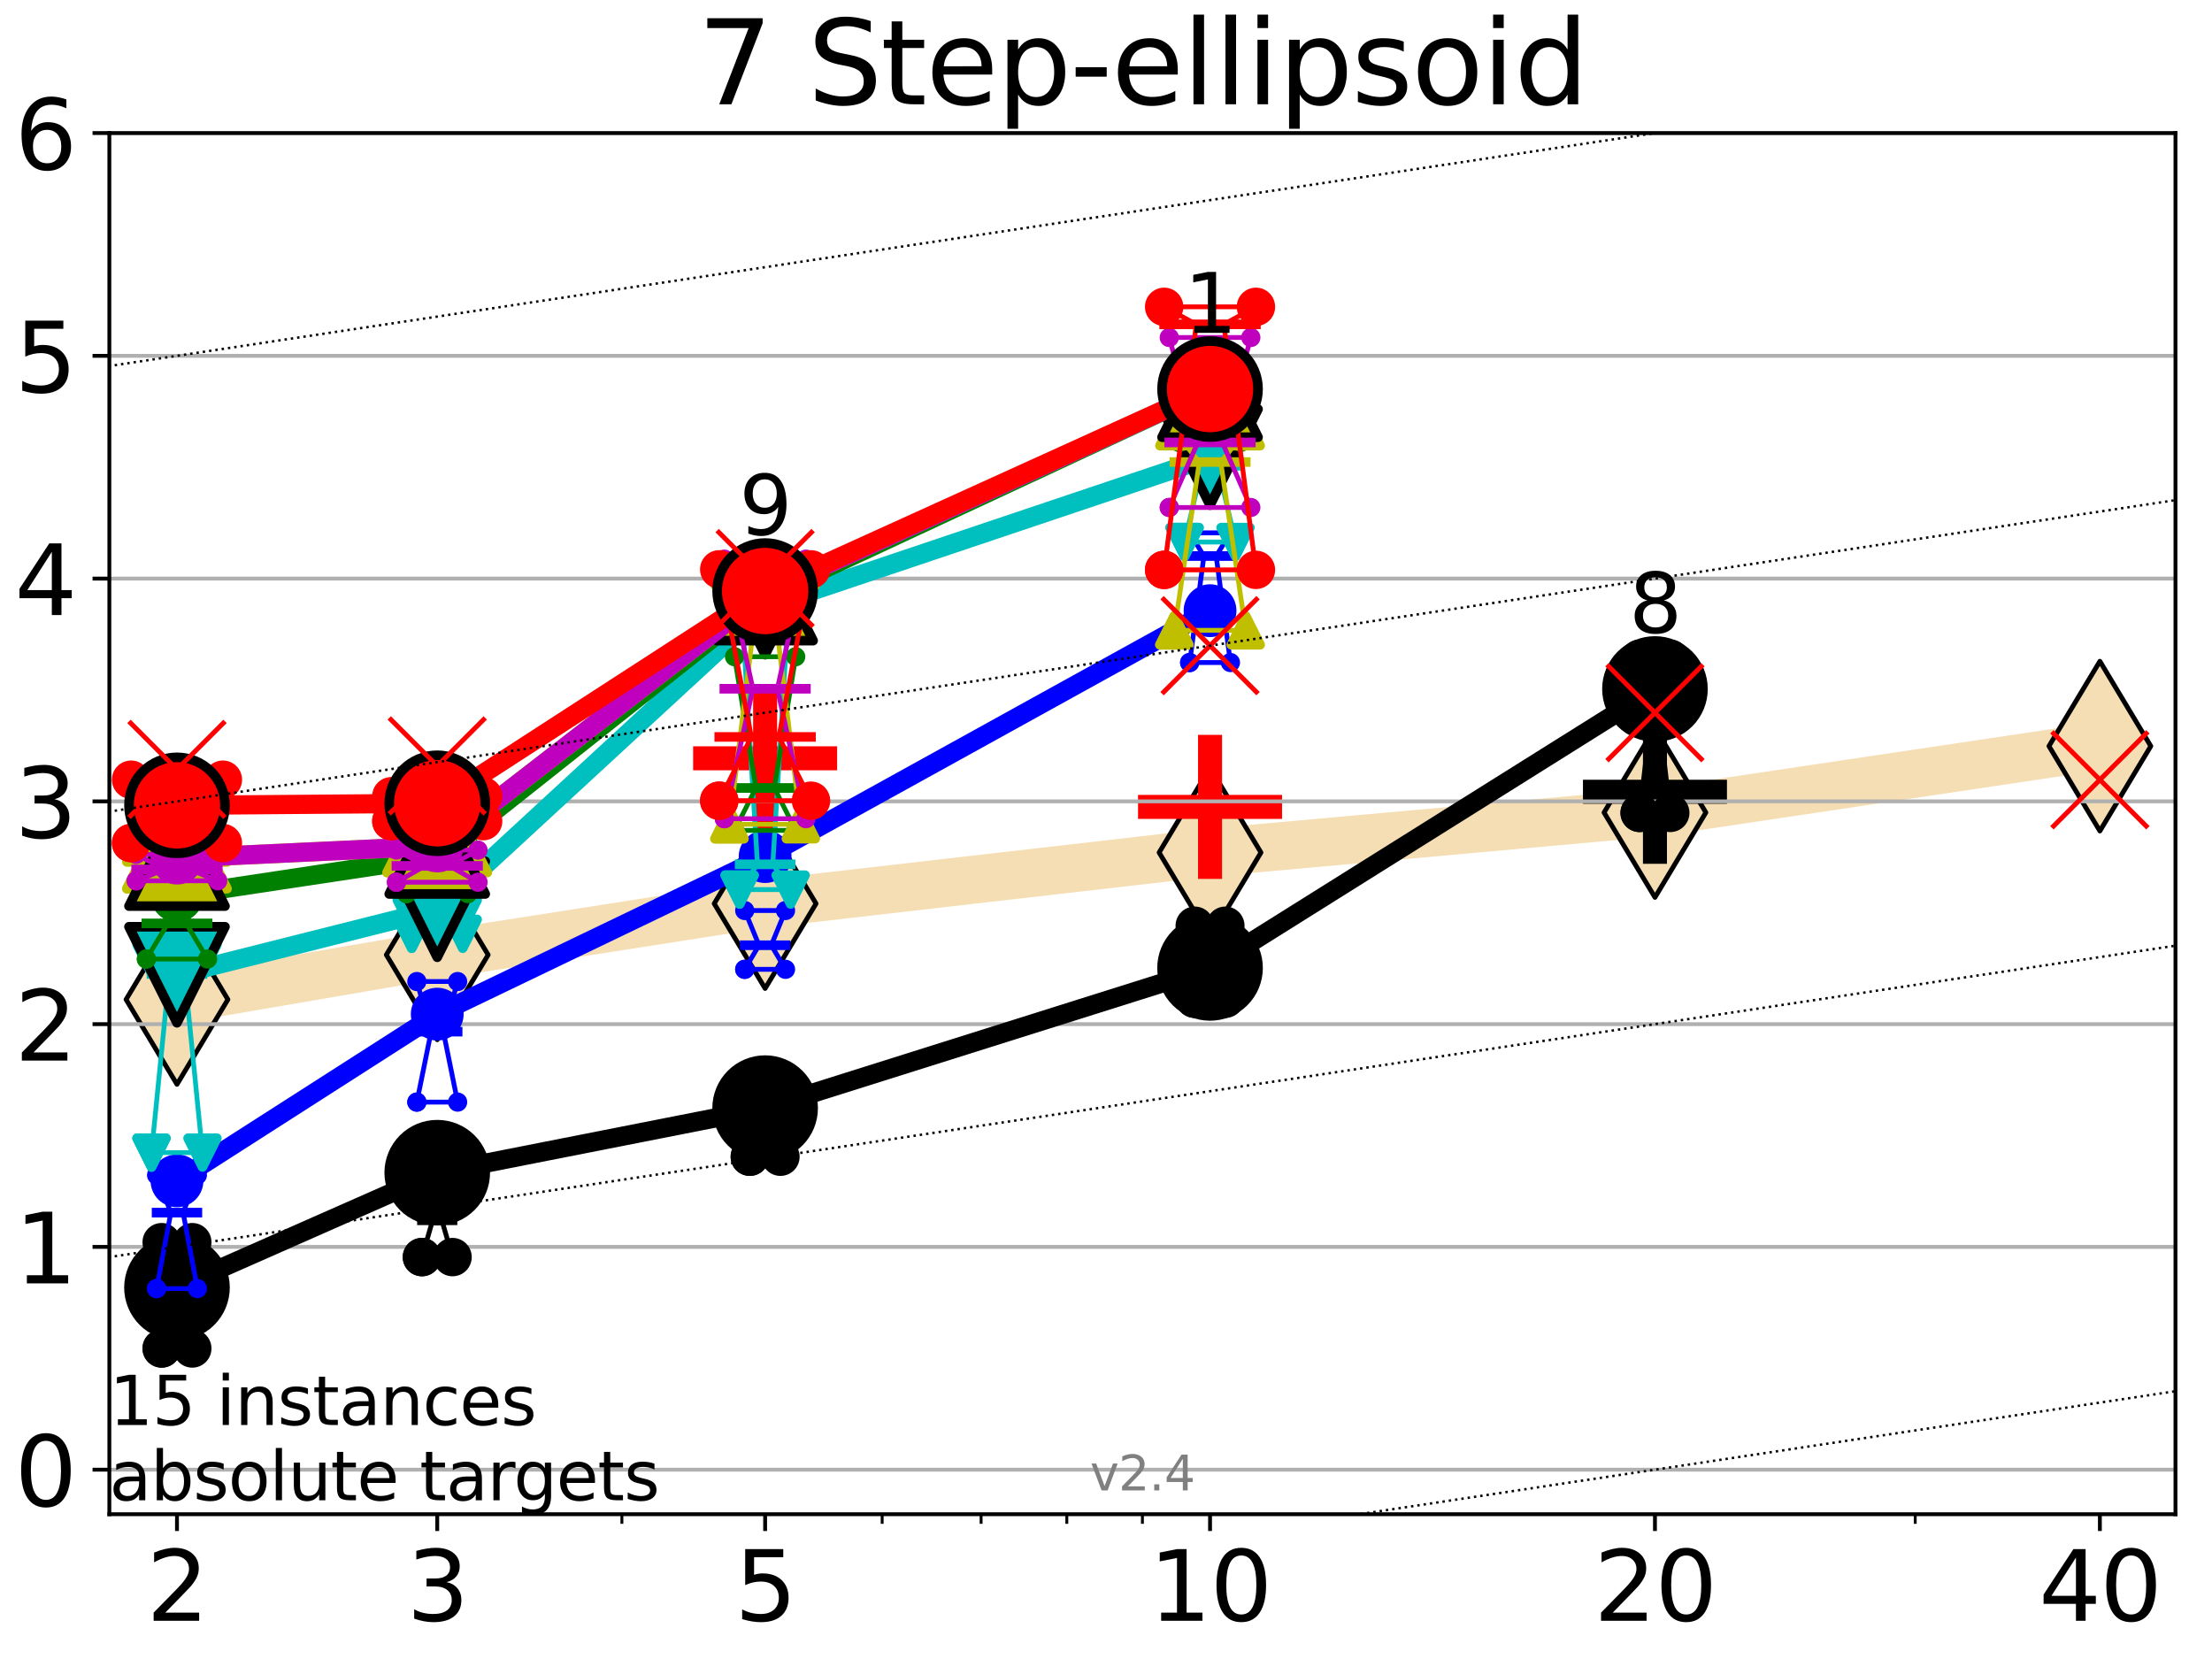 <?xml version="1.0" encoding="utf-8" standalone="no"?>
<!DOCTYPE svg PUBLIC "-//W3C//DTD SVG 1.1//EN"
  "http://www.w3.org/Graphics/SVG/1.1/DTD/svg11.dtd">
<svg height="345.6pt" version="1.1" viewBox="0 0 460.8 345.6" width="460.8pt" xmlns="http://www.w3.org/2000/svg" xmlns:xlink="http://www.w3.org/1999/xlink">
 <defs>
  <style type="text/css">*{stroke-linecap:butt;stroke-linejoin:round;}</style>
 </defs>
 <g id="figure_1">
  <g id="patch_1">
   <path d="M 0 345.6 
L 460.8 345.6 
L 460.8 0 
L 0 0 
z
" style="fill:#ffffff;"/>
  </g>
  <g id="axes_1">
   <g id="patch_2">
    <path d="M 22.78 315.44 
L 453.192 315.44 
L 453.192 27.72 
L 22.78 27.72 
z
" style="fill:#ffffff;"/>
   </g>
   <g id="line2d_1">
    <path clip-path="url(#pb0d98b9399)" d="M 36.868 208.214 
L 91.085 198.911 
L 159.39 188.236 
L 252.074 177.597 
L 344.758 169.262 
L 437.443 155.432 
" style="fill:none;stroke:#f5deb3;stroke-linecap:square;stroke-width:10;"/>
    <defs>
     <path d="M 0 17.678 
L 10.607 0 
L 0 -17.678 
L -10.607 0 
z
" id="m9363b60f90" style="stroke:#000000;stroke-linejoin:miter;"/>
    </defs>
    <g clip-path="url(#pb0d98b9399)">
     <use style="fill:#f5deb3;stroke:#000000;stroke-linejoin:miter;" x="36.868" xlink:href="#m9363b60f90" y="208.214"/>
     <use style="fill:#f5deb3;stroke:#000000;stroke-linejoin:miter;" x="91.085" xlink:href="#m9363b60f90" y="198.911"/>
     <use style="fill:#f5deb3;stroke:#000000;stroke-linejoin:miter;" x="159.39" xlink:href="#m9363b60f90" y="188.236"/>
     <use style="fill:#f5deb3;stroke:#000000;stroke-linejoin:miter;" x="252.074" xlink:href="#m9363b60f90" y="177.597"/>
     <use style="fill:#f5deb3;stroke:#000000;stroke-linejoin:miter;" x="344.758" xlink:href="#m9363b60f90" y="169.262"/>
     <use style="fill:#f5deb3;stroke:#000000;stroke-linejoin:miter;" x="437.443" xlink:href="#m9363b60f90" y="155.432"/>
    </g>
   </g>
   <g id="line2d_2">
    <defs>
     <path d="M -15 0 
L 15 0 
M 0 15 
L 0 -15 
" id="mba2651ec4d" style="stroke:#000000;stroke-width:5;"/>
    </defs>
    <g clip-path="url(#pb0d98b9399)">
     <use style="stroke:#000000;stroke-width:5;" x="344.758" xlink:href="#mba2651ec4d" y="164.94"/>
    </g>
   </g>
   <g id="line2d_3">
    <defs>
     <path d="M -15 0 
L 15 0 
M 0 15 
L 0 -15 
" id="m98f180074e" style="stroke:#ff0000;stroke-width:5;"/>
    </defs>
    <g clip-path="url(#pb0d98b9399)">
     <use style="fill:#ff0000;stroke:#ff0000;stroke-width:5;" x="252.074" xlink:href="#m98f180074e" y="168.09"/>
    </g>
   </g>
   <g id="line2d_4">
    <g clip-path="url(#pb0d98b9399)">
     <use style="fill:#ff0000;stroke:#ff0000;stroke-width:5;" x="159.39" xlink:href="#m98f180074e" y="157.964"/>
    </g>
   </g>
   <g id="matplotlib.axis_1">
    <g id="xtick_1">
     <g id="line2d_5">
      <defs>
       <path d="M 0 0 
L 0 3.5 
" id="m8533cc0ae2" style="stroke:#000000;stroke-width:0.8;"/>
      </defs>
      <g>
       <use style="stroke:#000000;stroke-width:0.8;" x="36.868" xlink:href="#m8533cc0ae2" y="315.44"/>
      </g>
     </g>
     <g id="text_1">
      <!-- 2 -->
      <g transform="translate(30.506 337.637)scale(0.2 -0.2)">
       <defs>
        <path d="M 1228 531 
L 3431 531 
L 3431 0 
L 469 0 
L 469 531 
Q 828 903 1448 1529 
Q 2069 2156 2228 2338 
Q 2531 2678 2651 2914 
Q 2772 3150 2772 3378 
Q 2772 3750 2511 3984 
Q 2250 4219 1831 4219 
Q 1534 4219 1204 4116 
Q 875 4013 500 3803 
L 500 4441 
Q 881 4594 1212 4672 
Q 1544 4750 1819 4750 
Q 2544 4750 2975 4387 
Q 3406 4025 3406 3419 
Q 3406 3131 3298 2873 
Q 3191 2616 2906 2266 
Q 2828 2175 2409 1742 
Q 1991 1309 1228 531 
z
" id="DejaVuSans-32" transform="scale(0.016)"/>
       </defs>
       <use xlink:href="#DejaVuSans-32"/>
      </g>
     </g>
    </g>
    <g id="xtick_2">
     <g id="line2d_6">
      <g>
       <use style="stroke:#000000;stroke-width:0.8;" x="91.085" xlink:href="#m8533cc0ae2" y="315.44"/>
      </g>
     </g>
     <g id="text_2">
      <!-- 3 -->
      <g transform="translate(84.723 337.637)scale(0.2 -0.2)">
       <defs>
        <path d="M 2597 2516 
Q 3050 2419 3304 2112 
Q 3559 1806 3559 1356 
Q 3559 666 3084 287 
Q 2609 -91 1734 -91 
Q 1441 -91 1130 -33 
Q 819 25 488 141 
L 488 750 
Q 750 597 1062 519 
Q 1375 441 1716 441 
Q 2309 441 2620 675 
Q 2931 909 2931 1356 
Q 2931 1769 2642 2001 
Q 2353 2234 1838 2234 
L 1294 2234 
L 1294 2753 
L 1863 2753 
Q 2328 2753 2575 2939 
Q 2822 3125 2822 3475 
Q 2822 3834 2567 4026 
Q 2313 4219 1838 4219 
Q 1578 4219 1281 4162 
Q 984 4106 628 3988 
L 628 4550 
Q 988 4650 1302 4700 
Q 1616 4750 1894 4750 
Q 2613 4750 3031 4423 
Q 3450 4097 3450 3541 
Q 3450 3153 3228 2886 
Q 3006 2619 2597 2516 
z
" id="DejaVuSans-33" transform="scale(0.016)"/>
       </defs>
       <use xlink:href="#DejaVuSans-33"/>
      </g>
     </g>
    </g>
    <g id="xtick_3">
     <g id="line2d_7">
      <g>
       <use style="stroke:#000000;stroke-width:0.8;" x="159.39" xlink:href="#m8533cc0ae2" y="315.44"/>
      </g>
     </g>
     <g id="text_3">
      <!-- 5 -->
      <g transform="translate(153.028 337.637)scale(0.2 -0.2)">
       <defs>
        <path d="M 691 4666 
L 3169 4666 
L 3169 4134 
L 1269 4134 
L 1269 2991 
Q 1406 3038 1543 3061 
Q 1681 3084 1819 3084 
Q 2600 3084 3056 2656 
Q 3513 2228 3513 1497 
Q 3513 744 3044 326 
Q 2575 -91 1722 -91 
Q 1428 -91 1123 -41 
Q 819 9 494 109 
L 494 744 
Q 775 591 1075 516 
Q 1375 441 1709 441 
Q 2250 441 2565 725 
Q 2881 1009 2881 1497 
Q 2881 1984 2565 2268 
Q 2250 2553 1709 2553 
Q 1456 2553 1204 2497 
Q 953 2441 691 2322 
L 691 4666 
z
" id="DejaVuSans-35" transform="scale(0.016)"/>
       </defs>
       <use xlink:href="#DejaVuSans-35"/>
      </g>
     </g>
    </g>
    <g id="xtick_4">
     <g id="line2d_8">
      <g>
       <use style="stroke:#000000;stroke-width:0.8;" x="252.074" xlink:href="#m8533cc0ae2" y="315.44"/>
      </g>
     </g>
     <g id="text_4">
      <!-- 10 -->
      <g transform="translate(239.349 337.637)scale(0.2 -0.2)">
       <defs>
        <path d="M 794 531 
L 1825 531 
L 1825 4091 
L 703 3866 
L 703 4441 
L 1819 4666 
L 2450 4666 
L 2450 531 
L 3481 531 
L 3481 0 
L 794 0 
L 794 531 
z
" id="DejaVuSans-31" transform="scale(0.016)"/>
        <path d="M 2034 4250 
Q 1547 4250 1301 3770 
Q 1056 3291 1056 2328 
Q 1056 1369 1301 889 
Q 1547 409 2034 409 
Q 2525 409 2770 889 
Q 3016 1369 3016 2328 
Q 3016 3291 2770 3770 
Q 2525 4250 2034 4250 
z
M 2034 4750 
Q 2819 4750 3233 4129 
Q 3647 3509 3647 2328 
Q 3647 1150 3233 529 
Q 2819 -91 2034 -91 
Q 1250 -91 836 529 
Q 422 1150 422 2328 
Q 422 3509 836 4129 
Q 1250 4750 2034 4750 
z
" id="DejaVuSans-30" transform="scale(0.016)"/>
       </defs>
       <use xlink:href="#DejaVuSans-31"/>
       <use x="63.623" xlink:href="#DejaVuSans-30"/>
      </g>
     </g>
    </g>
    <g id="xtick_5">
     <g id="line2d_9">
      <g>
       <use style="stroke:#000000;stroke-width:0.8;" x="344.758" xlink:href="#m8533cc0ae2" y="315.44"/>
      </g>
     </g>
     <g id="text_5">
      <!-- 20 -->
      <g transform="translate(332.033 337.637)scale(0.2 -0.2)">
       <use xlink:href="#DejaVuSans-32"/>
       <use x="63.623" xlink:href="#DejaVuSans-30"/>
      </g>
     </g>
    </g>
    <g id="xtick_6">
     <g id="line2d_10">
      <g>
       <use style="stroke:#000000;stroke-width:0.8;" x="437.443" xlink:href="#m8533cc0ae2" y="315.44"/>
      </g>
     </g>
     <g id="text_6">
      <!-- 40 -->
      <g transform="translate(424.718 337.637)scale(0.2 -0.2)">
       <defs>
        <path d="M 2419 4116 
L 825 1625 
L 2419 1625 
L 2419 4116 
z
M 2253 4666 
L 3047 4666 
L 3047 1625 
L 3713 1625 
L 3713 1100 
L 3047 1100 
L 3047 0 
L 2419 0 
L 2419 1100 
L 313 1100 
L 313 1709 
L 2253 4666 
z
" id="DejaVuSans-34" transform="scale(0.016)"/>
       </defs>
       <use xlink:href="#DejaVuSans-34"/>
       <use x="63.623" xlink:href="#DejaVuSans-30"/>
      </g>
     </g>
    </g>
    <g id="xtick_7">
     <g id="line2d_11">
      <defs>
       <path d="M 0 0 
L 0 2 
" id="mec9258162f" style="stroke:#000000;stroke-width:0.6;"/>
      </defs>
      <g>
       <use style="stroke:#000000;stroke-width:0.6;" x="129.552" xlink:href="#mec9258162f" y="315.44"/>
      </g>
     </g>
    </g>
    <g id="xtick_8">
     <g id="line2d_12">
      <g>
       <use style="stroke:#000000;stroke-width:0.6;" x="183.769" xlink:href="#mec9258162f" y="315.44"/>
      </g>
     </g>
    </g>
    <g id="xtick_9">
     <g id="line2d_13">
      <g>
       <use style="stroke:#000000;stroke-width:0.6;" x="204.381" xlink:href="#mec9258162f" y="315.44"/>
      </g>
     </g>
    </g>
    <g id="xtick_10">
     <g id="line2d_14">
      <g>
       <use style="stroke:#000000;stroke-width:0.6;" x="222.237" xlink:href="#mec9258162f" y="315.44"/>
      </g>
     </g>
    </g>
    <g id="xtick_11">
     <g id="line2d_15">
      <g>
       <use style="stroke:#000000;stroke-width:0.6;" x="237.986" xlink:href="#mec9258162f" y="315.44"/>
      </g>
     </g>
    </g>
    <g id="xtick_12">
     <g id="line2d_16">
      <g>
       <use style="stroke:#000000;stroke-width:0.6;" x="398.975" xlink:href="#mec9258162f" y="315.44"/>
      </g>
     </g>
    </g>
   </g>
   <g id="matplotlib.axis_2">
    <g id="ytick_1">
     <g id="line2d_17">
      <path clip-path="url(#pb0d98b9399)" d="M 22.78 306.159 
L 453.192 306.159 
" style="fill:none;stroke:#b0b0b0;stroke-linecap:square;stroke-width:0.8;"/>
     </g>
     <g id="line2d_18">
      <defs>
       <path d="M 0 0 
L -3.5 0 
" id="ma253675bd0" style="stroke:#000000;stroke-width:0.8;"/>
      </defs>
      <g>
       <use style="stroke:#000000;stroke-width:0.8;" x="22.78" xlink:href="#ma253675bd0" y="306.159"/>
      </g>
     </g>
     <g id="text_7">
      <!-- 0 -->
      <g transform="translate(3.055 313.757)scale(0.2 -0.2)">
       <use xlink:href="#DejaVuSans-30"/>
      </g>
     </g>
    </g>
    <g id="ytick_2">
     <g id="line2d_19">
      <path clip-path="url(#pb0d98b9399)" d="M 22.78 259.752 
L 453.192 259.752 
" style="fill:none;stroke:#b0b0b0;stroke-linecap:square;stroke-width:0.8;"/>
     </g>
     <g id="line2d_20">
      <g>
       <use style="stroke:#000000;stroke-width:0.8;" x="22.78" xlink:href="#ma253675bd0" y="259.752"/>
      </g>
     </g>
     <g id="text_8">
      <!-- 1 -->
      <g transform="translate(3.055 267.351)scale(0.2 -0.2)">
       <use xlink:href="#DejaVuSans-31"/>
      </g>
     </g>
    </g>
    <g id="ytick_3">
     <g id="line2d_21">
      <path clip-path="url(#pb0d98b9399)" d="M 22.78 213.346 
L 453.192 213.346 
" style="fill:none;stroke:#b0b0b0;stroke-linecap:square;stroke-width:0.8;"/>
     </g>
     <g id="line2d_22">
      <g>
       <use style="stroke:#000000;stroke-width:0.8;" x="22.78" xlink:href="#ma253675bd0" y="213.346"/>
      </g>
     </g>
     <g id="text_9">
      <!-- 2 -->
      <g transform="translate(3.055 220.944)scale(0.2 -0.2)">
       <use xlink:href="#DejaVuSans-32"/>
      </g>
     </g>
    </g>
    <g id="ytick_4">
     <g id="line2d_23">
      <path clip-path="url(#pb0d98b9399)" d="M 22.78 166.939 
L 453.192 166.939 
" style="fill:none;stroke:#b0b0b0;stroke-linecap:square;stroke-width:0.8;"/>
     </g>
     <g id="line2d_24">
      <g>
       <use style="stroke:#000000;stroke-width:0.8;" x="22.78" xlink:href="#ma253675bd0" y="166.939"/>
      </g>
     </g>
     <g id="text_10">
      <!-- 3 -->
      <g transform="translate(3.055 174.538)scale(0.2 -0.2)">
       <use xlink:href="#DejaVuSans-33"/>
      </g>
     </g>
    </g>
    <g id="ytick_5">
     <g id="line2d_25">
      <path clip-path="url(#pb0d98b9399)" d="M 22.78 120.533 
L 453.192 120.533 
" style="fill:none;stroke:#b0b0b0;stroke-linecap:square;stroke-width:0.8;"/>
     </g>
     <g id="line2d_26">
      <g>
       <use style="stroke:#000000;stroke-width:0.8;" x="22.78" xlink:href="#ma253675bd0" y="120.533"/>
      </g>
     </g>
     <g id="text_11">
      <!-- 4 -->
      <g transform="translate(3.055 128.131)scale(0.2 -0.2)">
       <use xlink:href="#DejaVuSans-34"/>
      </g>
     </g>
    </g>
    <g id="ytick_6">
     <g id="line2d_27">
      <path clip-path="url(#pb0d98b9399)" d="M 22.78 74.126 
L 453.192 74.126 
" style="fill:none;stroke:#b0b0b0;stroke-linecap:square;stroke-width:0.8;"/>
     </g>
     <g id="line2d_28">
      <g>
       <use style="stroke:#000000;stroke-width:0.8;" x="22.78" xlink:href="#ma253675bd0" y="74.126"/>
      </g>
     </g>
     <g id="text_12">
      <!-- 5 -->
      <g transform="translate(3.055 81.725)scale(0.2 -0.2)">
       <use xlink:href="#DejaVuSans-35"/>
      </g>
     </g>
    </g>
    <g id="ytick_7">
     <g id="line2d_29">
      <path clip-path="url(#pb0d98b9399)" d="M 22.78 27.72 
L 453.192 27.72 
" style="fill:none;stroke:#b0b0b0;stroke-linecap:square;stroke-width:0.8;"/>
     </g>
     <g id="line2d_30">
      <g>
       <use style="stroke:#000000;stroke-width:0.8;" x="22.78" xlink:href="#ma253675bd0" y="27.72"/>
      </g>
     </g>
     <g id="text_13">
      <!-- 6 -->
      <g transform="translate(3.055 35.318)scale(0.2 -0.2)">
       <defs>
        <path d="M 2113 2584 
Q 1688 2584 1439 2293 
Q 1191 2003 1191 1497 
Q 1191 994 1439 701 
Q 1688 409 2113 409 
Q 2538 409 2786 701 
Q 3034 994 3034 1497 
Q 3034 2003 2786 2293 
Q 2538 2584 2113 2584 
z
M 3366 4563 
L 3366 3988 
Q 3128 4100 2886 4159 
Q 2644 4219 2406 4219 
Q 1781 4219 1451 3797 
Q 1122 3375 1075 2522 
Q 1259 2794 1537 2939 
Q 1816 3084 2150 3084 
Q 2853 3084 3261 2657 
Q 3669 2231 3669 1497 
Q 3669 778 3244 343 
Q 2819 -91 2113 -91 
Q 1303 -91 875 529 
Q 447 1150 447 2328 
Q 447 3434 972 4092 
Q 1497 4750 2381 4750 
Q 2619 4750 2861 4703 
Q 3103 4656 3366 4563 
z
" id="DejaVuSans-36" transform="scale(0.016)"/>
       </defs>
       <use xlink:href="#DejaVuSans-36"/>
      </g>
     </g>
    </g>
   </g>
   <g id="line2d_31">
    <path clip-path="url(#pb0d98b9399)" d="M 33.682 280.91 
L 35.912 268.434 
L 33.682 258.769 
L 40.054 258.769 
L 37.824 268.434 
L 40.054 280.91 
L 33.682 280.91 
" style="fill:none;stroke:#000000;stroke-linecap:square;"/>
   </g>
   <g id="line2d_32">
    <path clip-path="url(#pb0d98b9399)" d="M 33.682 280.91 
L 40.054 280.91 
L 40.054 258.769 
L 33.682 258.769 
L 33.682 280.91 
" style="fill:none;"/>
    <defs>
     <path d="M 0 3 
C 0.796 3 1.559 2.684 2.121 2.121 
C 2.684 1.559 3 0.796 3 0 
C 3 -0.796 2.684 -1.559 2.121 -2.121 
C 1.559 -2.684 0.796 -3 0 -3 
C -0.796 -3 -1.559 -2.684 -2.121 -2.121 
C -2.684 -1.559 -3 -0.796 -3 0 
C -3 0.796 -2.684 1.559 -2.121 2.121 
C -1.559 2.684 -0.796 3 0 3 
z
" id="m4dec8a239e" style="stroke:#000000;stroke-width:2;"/>
    </defs>
    <g clip-path="url(#pb0d98b9399)">
     <use style="stroke:#000000;stroke-width:2;" x="33.682" xlink:href="#m4dec8a239e" y="280.91"/>
     <use style="stroke:#000000;stroke-width:2;" x="40.054" xlink:href="#m4dec8a239e" y="280.91"/>
     <use style="stroke:#000000;stroke-width:2;" x="40.054" xlink:href="#m4dec8a239e" y="258.769"/>
     <use style="stroke:#000000;stroke-width:2;" x="33.682" xlink:href="#m4dec8a239e" y="258.769"/>
     <use style="stroke:#000000;stroke-width:2;" x="33.682" xlink:href="#m4dec8a239e" y="280.91"/>
    </g>
   </g>
   <g id="line2d_33">
    <path clip-path="url(#pb0d98b9399)" d="M 33.682 268.434 
L 40.054 268.434 
" style="fill:none;stroke:#000000;stroke-linecap:square;stroke-width:2;"/>
   </g>
   <g id="line2d_34">
    <path clip-path="url(#pb0d98b9399)" d="M 87.899 261.876 
L 90.129 254.208 
L 87.899 238.763 
L 94.271 238.763 
L 92.041 254.208 
L 94.271 261.876 
L 87.899 261.876 
" style="fill:none;stroke:#000000;stroke-linecap:square;"/>
   </g>
   <g id="line2d_35">
    <path clip-path="url(#pb0d98b9399)" d="M 87.899 261.876 
L 94.271 261.876 
L 94.271 238.763 
L 87.899 238.763 
L 87.899 261.876 
" style="fill:none;"/>
    <g clip-path="url(#pb0d98b9399)">
     <use style="stroke:#000000;stroke-width:2;" x="87.899" xlink:href="#m4dec8a239e" y="261.876"/>
     <use style="stroke:#000000;stroke-width:2;" x="94.271" xlink:href="#m4dec8a239e" y="261.876"/>
     <use style="stroke:#000000;stroke-width:2;" x="94.271" xlink:href="#m4dec8a239e" y="238.763"/>
     <use style="stroke:#000000;stroke-width:2;" x="87.899" xlink:href="#m4dec8a239e" y="238.763"/>
     <use style="stroke:#000000;stroke-width:2;" x="87.899" xlink:href="#m4dec8a239e" y="261.876"/>
    </g>
   </g>
   <g id="line2d_36">
    <path clip-path="url(#pb0d98b9399)" d="M 87.899 254.208 
L 94.271 254.208 
" style="fill:none;stroke:#000000;stroke-linecap:square;stroke-width:2;"/>
   </g>
   <g id="line2d_37">
    <path clip-path="url(#pb0d98b9399)" d="M 156.204 240.965 
L 158.434 232.375 
L 156.204 228.392 
L 162.576 228.392 
L 160.346 232.375 
L 162.576 240.965 
L 156.204 240.965 
" style="fill:none;stroke:#000000;stroke-linecap:square;"/>
   </g>
   <g id="line2d_38">
    <path clip-path="url(#pb0d98b9399)" d="M 156.204 240.965 
L 162.576 240.965 
L 162.576 228.392 
L 156.204 228.392 
L 156.204 240.965 
" style="fill:none;"/>
    <g clip-path="url(#pb0d98b9399)">
     <use style="stroke:#000000;stroke-width:2;" x="156.204" xlink:href="#m4dec8a239e" y="240.965"/>
     <use style="stroke:#000000;stroke-width:2;" x="162.576" xlink:href="#m4dec8a239e" y="240.965"/>
     <use style="stroke:#000000;stroke-width:2;" x="162.576" xlink:href="#m4dec8a239e" y="228.392"/>
     <use style="stroke:#000000;stroke-width:2;" x="156.204" xlink:href="#m4dec8a239e" y="228.392"/>
     <use style="stroke:#000000;stroke-width:2;" x="156.204" xlink:href="#m4dec8a239e" y="240.965"/>
    </g>
   </g>
   <g id="line2d_39">
    <path clip-path="url(#pb0d98b9399)" d="M 156.204 232.375 
L 162.576 232.375 
" style="fill:none;stroke:#000000;stroke-linecap:square;stroke-width:2;"/>
   </g>
   <g id="line2d_40">
    <path clip-path="url(#pb0d98b9399)" d="M 248.888 208.058 
L 251.118 200.021 
L 248.888 192.848 
L 255.26 192.848 
L 253.03 200.021 
L 255.26 208.058 
L 248.888 208.058 
" style="fill:none;stroke:#000000;stroke-linecap:square;"/>
   </g>
   <g id="line2d_41">
    <path clip-path="url(#pb0d98b9399)" d="M 248.888 208.058 
L 255.26 208.058 
L 255.26 192.848 
L 248.888 192.848 
L 248.888 208.058 
" style="fill:none;"/>
    <g clip-path="url(#pb0d98b9399)">
     <use style="stroke:#000000;stroke-width:2;" x="248.888" xlink:href="#m4dec8a239e" y="208.058"/>
     <use style="stroke:#000000;stroke-width:2;" x="255.26" xlink:href="#m4dec8a239e" y="208.058"/>
     <use style="stroke:#000000;stroke-width:2;" x="255.26" xlink:href="#m4dec8a239e" y="192.848"/>
     <use style="stroke:#000000;stroke-width:2;" x="248.888" xlink:href="#m4dec8a239e" y="192.848"/>
     <use style="stroke:#000000;stroke-width:2;" x="248.888" xlink:href="#m4dec8a239e" y="208.058"/>
    </g>
   </g>
   <g id="line2d_42">
    <path clip-path="url(#pb0d98b9399)" d="M 248.888 200.021 
L 255.26 200.021 
" style="fill:none;stroke:#000000;stroke-linecap:square;stroke-width:2;"/>
   </g>
   <g id="line2d_43">
    <path clip-path="url(#pb0d98b9399)" d="M 341.572 169.341 
L 343.803 150.387 
L 341.572 137.223 
L 347.945 137.223 
L 345.714 150.387 
L 347.945 169.341 
L 341.572 169.341 
" style="fill:none;stroke:#000000;stroke-linecap:square;"/>
   </g>
   <g id="line2d_44">
    <path clip-path="url(#pb0d98b9399)" d="M 341.572 169.341 
L 347.945 169.341 
L 347.945 137.223 
L 341.572 137.223 
L 341.572 169.341 
" style="fill:none;"/>
    <g clip-path="url(#pb0d98b9399)">
     <use style="stroke:#000000;stroke-width:2;" x="341.572" xlink:href="#m4dec8a239e" y="169.341"/>
     <use style="stroke:#000000;stroke-width:2;" x="347.945" xlink:href="#m4dec8a239e" y="169.341"/>
     <use style="stroke:#000000;stroke-width:2;" x="347.945" xlink:href="#m4dec8a239e" y="137.223"/>
     <use style="stroke:#000000;stroke-width:2;" x="341.572" xlink:href="#m4dec8a239e" y="137.223"/>
     <use style="stroke:#000000;stroke-width:2;" x="341.572" xlink:href="#m4dec8a239e" y="169.341"/>
    </g>
   </g>
   <g id="line2d_45">
    <path clip-path="url(#pb0d98b9399)" d="M 341.572 150.387 
L 347.945 150.387 
" style="fill:none;stroke:#000000;stroke-linecap:square;stroke-width:2;"/>
   </g>
   <g id="line2d_46">
    <path clip-path="url(#pb0d98b9399)" d="M 36.868 268.229 
L 91.085 244.294 
" style="fill:none;stroke:#000000;stroke-linecap:square;stroke-width:4;"/>
   </g>
   <g id="line2d_47">
    <path clip-path="url(#pb0d98b9399)" d="M 91.085 244.294 
L 159.39 230.842 
" style="fill:none;stroke:#000000;stroke-linecap:square;stroke-width:4;"/>
   </g>
   <g id="line2d_48">
    <path clip-path="url(#pb0d98b9399)" d="M 159.39 230.842 
L 252.074 201.633 
" style="fill:none;stroke:#000000;stroke-linecap:square;stroke-width:4;"/>
   </g>
   <g id="line2d_49">
    <path clip-path="url(#pb0d98b9399)" d="M 252.074 201.633 
L 344.758 143.528 
" style="fill:none;stroke:#000000;stroke-linecap:square;stroke-width:4;"/>
   </g>
   <g id="line2d_50">
    <path clip-path="url(#pb0d98b9399)" d="M 36.868 268.229 
L 91.085 244.294 
L 159.39 230.842 
L 252.074 201.633 
L 344.758 143.528 
" style="fill:none;"/>
    <defs>
     <path d="M 0 10 
C 2.652 10 5.196 8.946 7.071 7.071 
C 8.946 5.196 10 2.652 10 0 
C 10 -2.652 8.946 -5.196 7.071 -7.071 
C 5.196 -8.946 2.652 -10 0 -10 
C -2.652 -10 -5.196 -8.946 -7.071 -7.071 
C -8.946 -5.196 -10 -2.652 -10 0 
C -10 2.652 -8.946 5.196 -7.071 7.071 
C -5.196 8.946 -2.652 10 0 10 
z
" id="mf754de52b6" style="stroke:#000000;stroke-width:2;"/>
    </defs>
    <g clip-path="url(#pb0d98b9399)">
     <use style="stroke:#000000;stroke-width:2;" x="36.868" xlink:href="#mf754de52b6" y="268.229"/>
     <use style="stroke:#000000;stroke-width:2;" x="91.085" xlink:href="#mf754de52b6" y="244.294"/>
     <use style="stroke:#000000;stroke-width:2;" x="159.39" xlink:href="#mf754de52b6" y="230.842"/>
     <use style="stroke:#000000;stroke-width:2;" x="252.074" xlink:href="#mf754de52b6" y="201.633"/>
     <use style="stroke:#000000;stroke-width:2;" x="344.758" xlink:href="#mf754de52b6" y="143.528"/>
    </g>
   </g>
   <g id="line2d_51">
    <path clip-path="url(#pb0d98b9399)" d="M 32.62 268.434 
L 35.594 252.614 
L 32.62 244.799 
L 41.116 244.799 
L 38.143 252.614 
L 41.116 268.434 
L 32.62 268.434 
" style="fill:none;stroke:#0000ff;stroke-linecap:square;"/>
   </g>
   <g id="line2d_52">
    <path clip-path="url(#pb0d98b9399)" d="M 32.62 268.434 
L 41.116 268.434 
L 41.116 244.799 
L 32.62 244.799 
L 32.62 268.434 
" style="fill:none;"/>
    <defs>
     <path d="M 0 1.5 
C 0.398 1.5 0.779 1.342 1.061 1.061 
C 1.342 0.779 1.5 0.398 1.5 0 
C 1.5 -0.398 1.342 -0.779 1.061 -1.061 
C 0.779 -1.342 0.398 -1.5 0 -1.5 
C -0.398 -1.5 -0.779 -1.342 -1.061 -1.061 
C -1.342 -0.779 -1.5 -0.398 -1.5 0 
C -1.5 0.398 -1.342 0.779 -1.061 1.061 
C -0.779 1.342 -0.398 1.5 0 1.5 
z
" id="m6fbae18019" style="stroke:#0000ff;"/>
    </defs>
    <g clip-path="url(#pb0d98b9399)">
     <use style="fill:#0000ff;stroke:#0000ff;" x="32.62" xlink:href="#m6fbae18019" y="268.434"/>
     <use style="fill:#0000ff;stroke:#0000ff;" x="41.116" xlink:href="#m6fbae18019" y="268.434"/>
     <use style="fill:#0000ff;stroke:#0000ff;" x="41.116" xlink:href="#m6fbae18019" y="244.799"/>
     <use style="fill:#0000ff;stroke:#0000ff;" x="32.62" xlink:href="#m6fbae18019" y="244.799"/>
     <use style="fill:#0000ff;stroke:#0000ff;" x="32.62" xlink:href="#m6fbae18019" y="268.434"/>
    </g>
   </g>
   <g id="line2d_53">
    <path clip-path="url(#pb0d98b9399)" d="M 32.62 252.614 
L 41.116 252.614 
" style="fill:none;stroke:#0000ff;stroke-linecap:square;stroke-width:2;"/>
   </g>
   <g id="line2d_54">
    <path clip-path="url(#pb0d98b9399)" d="M 86.837 229.589 
L 89.811 214.917 
L 86.837 204.47 
L 95.333 204.47 
L 92.359 214.917 
L 95.333 229.589 
L 86.837 229.589 
" style="fill:none;stroke:#0000ff;stroke-linecap:square;"/>
   </g>
   <g id="line2d_55">
    <path clip-path="url(#pb0d98b9399)" d="M 86.837 229.589 
L 95.333 229.589 
L 95.333 204.47 
L 86.837 204.47 
L 86.837 229.589 
" style="fill:none;"/>
    <g clip-path="url(#pb0d98b9399)">
     <use style="fill:#0000ff;stroke:#0000ff;" x="86.837" xlink:href="#m6fbae18019" y="229.589"/>
     <use style="fill:#0000ff;stroke:#0000ff;" x="95.333" xlink:href="#m6fbae18019" y="229.589"/>
     <use style="fill:#0000ff;stroke:#0000ff;" x="95.333" xlink:href="#m6fbae18019" y="204.47"/>
     <use style="fill:#0000ff;stroke:#0000ff;" x="86.837" xlink:href="#m6fbae18019" y="204.47"/>
     <use style="fill:#0000ff;stroke:#0000ff;" x="86.837" xlink:href="#m6fbae18019" y="229.589"/>
    </g>
   </g>
   <g id="line2d_56">
    <path clip-path="url(#pb0d98b9399)" d="M 86.837 214.917 
L 95.333 214.917 
" style="fill:none;stroke:#0000ff;stroke-linecap:square;stroke-width:2;"/>
   </g>
   <g id="line2d_57">
    <path clip-path="url(#pb0d98b9399)" d="M 155.142 201.93 
L 158.116 196.913 
L 155.142 189.678 
L 163.638 189.678 
L 160.665 196.913 
L 163.638 201.93 
L 155.142 201.93 
" style="fill:none;stroke:#0000ff;stroke-linecap:square;"/>
   </g>
   <g id="line2d_58">
    <path clip-path="url(#pb0d98b9399)" d="M 155.142 201.93 
L 163.638 201.93 
L 163.638 189.678 
L 155.142 189.678 
L 155.142 201.93 
" style="fill:none;"/>
    <g clip-path="url(#pb0d98b9399)">
     <use style="fill:#0000ff;stroke:#0000ff;" x="155.142" xlink:href="#m6fbae18019" y="201.93"/>
     <use style="fill:#0000ff;stroke:#0000ff;" x="163.638" xlink:href="#m6fbae18019" y="201.93"/>
     <use style="fill:#0000ff;stroke:#0000ff;" x="163.638" xlink:href="#m6fbae18019" y="189.678"/>
     <use style="fill:#0000ff;stroke:#0000ff;" x="155.142" xlink:href="#m6fbae18019" y="189.678"/>
     <use style="fill:#0000ff;stroke:#0000ff;" x="155.142" xlink:href="#m6fbae18019" y="201.93"/>
    </g>
   </g>
   <g id="line2d_59">
    <path clip-path="url(#pb0d98b9399)" d="M 155.142 196.913 
L 163.638 196.913 
" style="fill:none;stroke:#0000ff;stroke-linecap:square;stroke-width:2;"/>
   </g>
   <g id="line2d_60">
    <path clip-path="url(#pb0d98b9399)" d="M 247.826 138.02 
L 250.8 115.836 
L 247.826 110.998 
L 256.322 110.998 
L 253.349 115.836 
L 256.322 138.02 
L 247.826 138.02 
" style="fill:none;stroke:#0000ff;stroke-linecap:square;"/>
   </g>
   <g id="line2d_61">
    <path clip-path="url(#pb0d98b9399)" d="M 247.826 138.02 
L 256.322 138.02 
L 256.322 110.998 
L 247.826 110.998 
L 247.826 138.02 
" style="fill:none;"/>
    <g clip-path="url(#pb0d98b9399)">
     <use style="fill:#0000ff;stroke:#0000ff;" x="247.826" xlink:href="#m6fbae18019" y="138.02"/>
     <use style="fill:#0000ff;stroke:#0000ff;" x="256.322" xlink:href="#m6fbae18019" y="138.02"/>
     <use style="fill:#0000ff;stroke:#0000ff;" x="256.322" xlink:href="#m6fbae18019" y="110.998"/>
     <use style="fill:#0000ff;stroke:#0000ff;" x="247.826" xlink:href="#m6fbae18019" y="110.998"/>
     <use style="fill:#0000ff;stroke:#0000ff;" x="247.826" xlink:href="#m6fbae18019" y="138.02"/>
    </g>
   </g>
   <g id="line2d_62">
    <path clip-path="url(#pb0d98b9399)" d="M 247.826 115.836 
L 256.322 115.836 
" style="fill:none;stroke:#0000ff;stroke-linecap:square;stroke-width:2;"/>
   </g>
   <g id="line2d_63">
    <path clip-path="url(#pb0d98b9399)" d="M 36.868 245.985 
L 91.085 211.263 
" style="fill:none;stroke:#0000ff;stroke-linecap:square;stroke-width:4;"/>
   </g>
   <g id="line2d_64">
    <path clip-path="url(#pb0d98b9399)" d="M 91.085 211.263 
L 159.39 178.44 
" style="fill:none;stroke:#0000ff;stroke-linecap:square;stroke-width:4;"/>
   </g>
   <g id="line2d_65">
    <path clip-path="url(#pb0d98b9399)" d="M 159.39 178.44 
L 252.074 127.216 
" style="fill:none;stroke:#0000ff;stroke-linecap:square;stroke-width:4;"/>
   </g>
   <g id="line2d_66">
    <path clip-path="url(#pb0d98b9399)" d="M 36.868 245.985 
L 91.085 211.263 
L 159.39 178.44 
L 252.074 127.216 
" style="fill:none;"/>
    <defs>
     <path d="M 0 5 
C 1.326 5 2.598 4.473 3.536 3.536 
C 4.473 2.598 5 1.326 5 0 
C 5 -1.326 4.473 -2.598 3.536 -3.536 
C 2.598 -4.473 1.326 -5 0 -5 
C -1.326 -5 -2.598 -4.473 -3.536 -3.536 
C -4.473 -2.598 -5 -1.326 -5 0 
C -5 1.326 -4.473 2.598 -3.536 3.536 
C -2.598 4.473 -1.326 5 0 5 
z
" id="m9596578d88" style="stroke:#0000ff;"/>
    </defs>
    <g clip-path="url(#pb0d98b9399)">
     <use style="fill:#0000ff;stroke:#0000ff;" x="36.868" xlink:href="#m9596578d88" y="245.985"/>
     <use style="fill:#0000ff;stroke:#0000ff;" x="91.085" xlink:href="#m9596578d88" y="211.263"/>
     <use style="fill:#0000ff;stroke:#0000ff;" x="159.39" xlink:href="#m9596578d88" y="178.44"/>
     <use style="fill:#0000ff;stroke:#0000ff;" x="252.074" xlink:href="#m9596578d88" y="127.216"/>
    </g>
   </g>
   <g id="line2d_67">
    <path clip-path="url(#pb0d98b9399)" d="M 31.558 240.111 
L 35.275 202.89 
L 31.558 199.783 
L 42.178 199.783 
L 38.461 202.89 
L 42.178 240.111 
L 31.558 240.111 
" style="fill:none;stroke:#00bfbf;stroke-linecap:square;"/>
   </g>
   <g id="line2d_68">
    <path clip-path="url(#pb0d98b9399)" d="M 31.558 240.111 
L 42.178 240.111 
L 42.178 199.783 
L 31.558 199.783 
L 31.558 240.111 
" style="fill:none;"/>
    <defs>
     <path d="M -0 3 
L 3 -3 
L -3 -3 
z
" id="mb515be7103" style="stroke:#00bfbf;stroke-linejoin:miter;stroke-width:2;"/>
    </defs>
    <g clip-path="url(#pb0d98b9399)">
     <use style="fill:#00bfbf;stroke:#00bfbf;stroke-linejoin:miter;stroke-width:2;" x="31.558" xlink:href="#mb515be7103" y="240.111"/>
     <use style="fill:#00bfbf;stroke:#00bfbf;stroke-linejoin:miter;stroke-width:2;" x="42.178" xlink:href="#mb515be7103" y="240.111"/>
     <use style="fill:#00bfbf;stroke:#00bfbf;stroke-linejoin:miter;stroke-width:2;" x="42.178" xlink:href="#mb515be7103" y="199.783"/>
     <use style="fill:#00bfbf;stroke:#00bfbf;stroke-linejoin:miter;stroke-width:2;" x="31.558" xlink:href="#mb515be7103" y="199.783"/>
     <use style="fill:#00bfbf;stroke:#00bfbf;stroke-linejoin:miter;stroke-width:2;" x="31.558" xlink:href="#mb515be7103" y="240.111"/>
    </g>
   </g>
   <g id="line2d_69">
    <path clip-path="url(#pb0d98b9399)" d="M 31.558 202.89 
L 42.178 202.89 
" style="fill:none;stroke:#00bfbf;stroke-linecap:square;stroke-width:2;"/>
   </g>
   <g id="line2d_70">
    <path clip-path="url(#pb0d98b9399)" d="M 85.775 194.532 
L 89.492 190.86 
L 85.775 190.5 
L 96.395 190.5 
L 92.678 190.86 
L 96.395 194.532 
L 85.775 194.532 
" style="fill:none;stroke:#00bfbf;stroke-linecap:square;"/>
   </g>
   <g id="line2d_71">
    <path clip-path="url(#pb0d98b9399)" d="M 85.775 194.532 
L 96.395 194.532 
L 96.395 190.5 
L 85.775 190.5 
L 85.775 194.532 
" style="fill:none;"/>
    <g clip-path="url(#pb0d98b9399)">
     <use style="fill:#00bfbf;stroke:#00bfbf;stroke-linejoin:miter;stroke-width:2;" x="85.775" xlink:href="#mb515be7103" y="194.532"/>
     <use style="fill:#00bfbf;stroke:#00bfbf;stroke-linejoin:miter;stroke-width:2;" x="96.395" xlink:href="#mb515be7103" y="194.532"/>
     <use style="fill:#00bfbf;stroke:#00bfbf;stroke-linejoin:miter;stroke-width:2;" x="96.395" xlink:href="#mb515be7103" y="190.5"/>
     <use style="fill:#00bfbf;stroke:#00bfbf;stroke-linejoin:miter;stroke-width:2;" x="85.775" xlink:href="#mb515be7103" y="190.5"/>
     <use style="fill:#00bfbf;stroke:#00bfbf;stroke-linejoin:miter;stroke-width:2;" x="85.775" xlink:href="#mb515be7103" y="194.532"/>
    </g>
   </g>
   <g id="line2d_72">
    <path clip-path="url(#pb0d98b9399)" d="M 85.775 190.86 
L 96.395 190.86 
" style="fill:none;stroke:#00bfbf;stroke-linecap:square;stroke-width:2;"/>
   </g>
   <g id="line2d_73">
    <path clip-path="url(#pb0d98b9399)" d="M 154.08 185.316 
L 157.797 180.053 
L 154.08 119.689 
L 164.7 119.689 
L 160.983 180.053 
L 164.7 185.316 
L 154.08 185.316 
" style="fill:none;stroke:#00bfbf;stroke-linecap:square;"/>
   </g>
   <g id="line2d_74">
    <path clip-path="url(#pb0d98b9399)" d="M 154.08 185.316 
L 164.7 185.316 
L 164.7 119.689 
L 154.08 119.689 
L 154.08 185.316 
" style="fill:none;"/>
    <g clip-path="url(#pb0d98b9399)">
     <use style="fill:#00bfbf;stroke:#00bfbf;stroke-linejoin:miter;stroke-width:2;" x="154.08" xlink:href="#mb515be7103" y="185.316"/>
     <use style="fill:#00bfbf;stroke:#00bfbf;stroke-linejoin:miter;stroke-width:2;" x="164.7" xlink:href="#mb515be7103" y="185.316"/>
     <use style="fill:#00bfbf;stroke:#00bfbf;stroke-linejoin:miter;stroke-width:2;" x="164.7" xlink:href="#mb515be7103" y="119.689"/>
     <use style="fill:#00bfbf;stroke:#00bfbf;stroke-linejoin:miter;stroke-width:2;" x="154.08" xlink:href="#mb515be7103" y="119.689"/>
     <use style="fill:#00bfbf;stroke:#00bfbf;stroke-linejoin:miter;stroke-width:2;" x="154.08" xlink:href="#mb515be7103" y="185.316"/>
    </g>
   </g>
   <g id="line2d_75">
    <path clip-path="url(#pb0d98b9399)" d="M 154.08 180.053 
L 164.7 180.053 
" style="fill:none;stroke:#00bfbf;stroke-linecap:square;stroke-width:2;"/>
   </g>
   <g id="line2d_76">
    <path clip-path="url(#pb0d98b9399)" d="M 246.764 112.914 
L 250.481 97.032 
L 246.764 90.402 
L 257.384 90.402 
L 253.667 97.032 
L 257.384 112.914 
L 246.764 112.914 
" style="fill:none;stroke:#00bfbf;stroke-linecap:square;"/>
   </g>
   <g id="line2d_77">
    <path clip-path="url(#pb0d98b9399)" d="M 246.764 112.914 
L 257.384 112.914 
L 257.384 90.402 
L 246.764 90.402 
L 246.764 112.914 
" style="fill:none;"/>
    <g clip-path="url(#pb0d98b9399)">
     <use style="fill:#00bfbf;stroke:#00bfbf;stroke-linejoin:miter;stroke-width:2;" x="246.764" xlink:href="#mb515be7103" y="112.914"/>
     <use style="fill:#00bfbf;stroke:#00bfbf;stroke-linejoin:miter;stroke-width:2;" x="257.384" xlink:href="#mb515be7103" y="112.914"/>
     <use style="fill:#00bfbf;stroke:#00bfbf;stroke-linejoin:miter;stroke-width:2;" x="257.384" xlink:href="#mb515be7103" y="90.402"/>
     <use style="fill:#00bfbf;stroke:#00bfbf;stroke-linejoin:miter;stroke-width:2;" x="246.764" xlink:href="#mb515be7103" y="90.402"/>
     <use style="fill:#00bfbf;stroke:#00bfbf;stroke-linejoin:miter;stroke-width:2;" x="246.764" xlink:href="#mb515be7103" y="112.914"/>
    </g>
   </g>
   <g id="line2d_78">
    <path clip-path="url(#pb0d98b9399)" d="M 246.764 97.032 
L 257.384 97.032 
" style="fill:none;stroke:#00bfbf;stroke-linecap:square;stroke-width:2;"/>
   </g>
   <g id="line2d_79">
    <path clip-path="url(#pb0d98b9399)" d="M 36.868 203.063 
L 91.085 189.417 
" style="fill:none;stroke:#00bfbf;stroke-linecap:square;stroke-width:4;"/>
   </g>
   <g id="line2d_80">
    <path clip-path="url(#pb0d98b9399)" d="M 91.085 189.417 
L 159.39 126.389 
" style="fill:none;stroke:#00bfbf;stroke-linecap:square;stroke-width:4;"/>
   </g>
   <g id="line2d_81">
    <path clip-path="url(#pb0d98b9399)" d="M 159.39 126.389 
L 252.074 95.229 
" style="fill:none;stroke:#00bfbf;stroke-linecap:square;stroke-width:4;"/>
   </g>
   <g id="line2d_82">
    <path clip-path="url(#pb0d98b9399)" d="M 36.868 203.063 
L 91.085 189.417 
L 159.39 126.389 
L 252.074 95.229 
" style="fill:none;"/>
    <defs>
     <path d="M -0 10 
L 10 -10 
L -10 -10 
z
" id="m3f01a60856" style="stroke:#000000;stroke-linejoin:miter;stroke-width:2;"/>
    </defs>
    <g clip-path="url(#pb0d98b9399)">
     <use style="fill:#00bfbf;stroke:#000000;stroke-linejoin:miter;stroke-width:2;" x="36.868" xlink:href="#m3f01a60856" y="203.063"/>
     <use style="fill:#00bfbf;stroke:#000000;stroke-linejoin:miter;stroke-width:2;" x="91.085" xlink:href="#m3f01a60856" y="189.417"/>
     <use style="fill:#00bfbf;stroke:#000000;stroke-linejoin:miter;stroke-width:2;" x="159.39" xlink:href="#m3f01a60856" y="126.389"/>
     <use style="fill:#00bfbf;stroke:#000000;stroke-linejoin:miter;stroke-width:2;" x="252.074" xlink:href="#m3f01a60856" y="95.229"/>
    </g>
   </g>
   <g id="line2d_83">
    <path clip-path="url(#pb0d98b9399)" d="M 30.496 199.783 
L 34.957 192.362 
L 30.496 181.234 
L 43.24 181.234 
L 38.78 192.362 
L 43.24 199.783 
L 30.496 199.783 
" style="fill:none;stroke:#008000;stroke-linecap:square;"/>
   </g>
   <g id="line2d_84">
    <path clip-path="url(#pb0d98b9399)" d="M 30.496 199.783 
L 43.24 199.783 
L 43.24 181.234 
L 30.496 181.234 
L 30.496 199.783 
" style="fill:none;"/>
    <defs>
     <path d="M 0 1.5 
C 0.398 1.5 0.779 1.342 1.061 1.061 
C 1.342 0.779 1.5 0.398 1.5 0 
C 1.5 -0.398 1.342 -0.779 1.061 -1.061 
C 0.779 -1.342 0.398 -1.5 0 -1.5 
C -0.398 -1.5 -0.779 -1.342 -1.061 -1.061 
C -1.342 -0.779 -1.5 -0.398 -1.5 0 
C -1.5 0.398 -1.342 0.779 -1.061 1.061 
C -0.779 1.342 -0.398 1.5 0 1.5 
z
" id="m4613079cfe" style="stroke:#008000;"/>
    </defs>
    <g clip-path="url(#pb0d98b9399)">
     <use style="fill:#008000;stroke:#008000;" x="30.496" xlink:href="#m4613079cfe" y="199.783"/>
     <use style="fill:#008000;stroke:#008000;" x="43.24" xlink:href="#m4613079cfe" y="199.783"/>
     <use style="fill:#008000;stroke:#008000;" x="43.24" xlink:href="#m4613079cfe" y="181.234"/>
     <use style="fill:#008000;stroke:#008000;" x="30.496" xlink:href="#m4613079cfe" y="181.234"/>
     <use style="fill:#008000;stroke:#008000;" x="30.496" xlink:href="#m4613079cfe" y="199.783"/>
    </g>
   </g>
   <g id="line2d_85">
    <path clip-path="url(#pb0d98b9399)" d="M 30.496 192.362 
L 43.24 192.362 
" style="fill:none;stroke:#008000;stroke-linecap:square;stroke-width:2;"/>
   </g>
   <g id="line2d_86">
    <path clip-path="url(#pb0d98b9399)" d="M 84.713 186.159 
L 89.173 178.637 
L 84.713 175.446 
L 97.457 175.446 
L 92.997 178.637 
L 97.457 186.159 
L 84.713 186.159 
" style="fill:none;stroke:#008000;stroke-linecap:square;"/>
   </g>
   <g id="line2d_87">
    <path clip-path="url(#pb0d98b9399)" d="M 84.713 186.159 
L 97.457 186.159 
L 97.457 175.446 
L 84.713 175.446 
L 84.713 186.159 
" style="fill:none;"/>
    <g clip-path="url(#pb0d98b9399)">
     <use style="fill:#008000;stroke:#008000;" x="84.713" xlink:href="#m4613079cfe" y="186.159"/>
     <use style="fill:#008000;stroke:#008000;" x="97.457" xlink:href="#m4613079cfe" y="186.159"/>
     <use style="fill:#008000;stroke:#008000;" x="97.457" xlink:href="#m4613079cfe" y="175.446"/>
     <use style="fill:#008000;stroke:#008000;" x="84.713" xlink:href="#m4613079cfe" y="175.446"/>
     <use style="fill:#008000;stroke:#008000;" x="84.713" xlink:href="#m4613079cfe" y="186.159"/>
    </g>
   </g>
   <g id="line2d_88">
    <path clip-path="url(#pb0d98b9399)" d="M 84.713 178.637 
L 97.457 178.637 
" style="fill:none;stroke:#008000;stroke-linecap:square;stroke-width:2;"/>
   </g>
   <g id="line2d_89">
    <path clip-path="url(#pb0d98b9399)" d="M 153.018 172.986 
L 157.478 164.145 
L 153.018 136.808 
L 165.762 136.808 
L 161.302 164.145 
L 165.762 172.986 
L 153.018 172.986 
" style="fill:none;stroke:#008000;stroke-linecap:square;"/>
   </g>
   <g id="line2d_90">
    <path clip-path="url(#pb0d98b9399)" d="M 153.018 172.986 
L 165.762 172.986 
L 165.762 136.808 
L 153.018 136.808 
L 153.018 172.986 
" style="fill:none;"/>
    <g clip-path="url(#pb0d98b9399)">
     <use style="fill:#008000;stroke:#008000;" x="153.018" xlink:href="#m4613079cfe" y="172.986"/>
     <use style="fill:#008000;stroke:#008000;" x="165.762" xlink:href="#m4613079cfe" y="172.986"/>
     <use style="fill:#008000;stroke:#008000;" x="165.762" xlink:href="#m4613079cfe" y="136.808"/>
     <use style="fill:#008000;stroke:#008000;" x="153.018" xlink:href="#m4613079cfe" y="136.808"/>
     <use style="fill:#008000;stroke:#008000;" x="153.018" xlink:href="#m4613079cfe" y="172.986"/>
    </g>
   </g>
   <g id="line2d_91">
    <path clip-path="url(#pb0d98b9399)" d="M 153.018 164.145 
L 165.762 164.145 
" style="fill:none;stroke:#008000;stroke-linecap:square;stroke-width:2;"/>
   </g>
   <g id="line2d_92">
    <path clip-path="url(#pb0d98b9399)" d="M 245.702 92.166 
L 250.163 80.371 
L 245.702 74.979 
L 258.446 74.979 
L 253.986 80.371 
L 258.446 92.166 
L 245.702 92.166 
" style="fill:none;stroke:#008000;stroke-linecap:square;"/>
   </g>
   <g id="line2d_93">
    <path clip-path="url(#pb0d98b9399)" d="M 245.702 92.166 
L 258.446 92.166 
L 258.446 74.979 
L 245.702 74.979 
L 245.702 92.166 
" style="fill:none;"/>
    <g clip-path="url(#pb0d98b9399)">
     <use style="fill:#008000;stroke:#008000;" x="245.702" xlink:href="#m4613079cfe" y="92.166"/>
     <use style="fill:#008000;stroke:#008000;" x="258.446" xlink:href="#m4613079cfe" y="92.166"/>
     <use style="fill:#008000;stroke:#008000;" x="258.446" xlink:href="#m4613079cfe" y="74.979"/>
     <use style="fill:#008000;stroke:#008000;" x="245.702" xlink:href="#m4613079cfe" y="74.979"/>
     <use style="fill:#008000;stroke:#008000;" x="245.702" xlink:href="#m4613079cfe" y="92.166"/>
    </g>
   </g>
   <g id="line2d_94">
    <path clip-path="url(#pb0d98b9399)" d="M 245.702 80.371 
L 258.446 80.371 
" style="fill:none;stroke:#008000;stroke-linecap:square;stroke-width:2;"/>
   </g>
   <g id="line2d_95">
    <path clip-path="url(#pb0d98b9399)" d="M 36.868 186.6 
L 91.085 178.427 
" style="fill:none;stroke:#008000;stroke-linecap:square;stroke-width:4;"/>
   </g>
   <g id="line2d_96">
    <path clip-path="url(#pb0d98b9399)" d="M 91.085 178.427 
L 159.39 124.225 
" style="fill:none;stroke:#008000;stroke-linecap:square;stroke-width:4;"/>
   </g>
   <g id="line2d_97">
    <path clip-path="url(#pb0d98b9399)" d="M 159.39 124.225 
L 252.074 81.069 
" style="fill:none;stroke:#008000;stroke-linecap:square;stroke-width:4;"/>
   </g>
   <g id="line2d_98">
    <path clip-path="url(#pb0d98b9399)" d="M 36.868 186.6 
L 91.085 178.427 
L 159.39 124.225 
L 252.074 81.069 
" style="fill:none;"/>
    <defs>
     <path d="M 0 5 
C 1.326 5 2.598 4.473 3.536 3.536 
C 4.473 2.598 5 1.326 5 0 
C 5 -1.326 4.473 -2.598 3.536 -3.536 
C 2.598 -4.473 1.326 -5 0 -5 
C -1.326 -5 -2.598 -4.473 -3.536 -3.536 
C -4.473 -2.598 -5 -1.326 -5 0 
C -5 1.326 -4.473 2.598 -3.536 3.536 
C -2.598 4.473 -1.326 5 0 5 
z
" id="m709590abb3" style="stroke:#008000;"/>
    </defs>
    <g clip-path="url(#pb0d98b9399)">
     <use style="fill:#008000;stroke:#008000;" x="36.868" xlink:href="#m709590abb3" y="186.6"/>
     <use style="fill:#008000;stroke:#008000;" x="91.085" xlink:href="#m709590abb3" y="178.427"/>
     <use style="fill:#008000;stroke:#008000;" x="159.39" xlink:href="#m709590abb3" y="124.225"/>
     <use style="fill:#008000;stroke:#008000;" x="252.074" xlink:href="#m709590abb3" y="81.069"/>
    </g>
   </g>
   <g id="line2d_99">
    <path clip-path="url(#pb0d98b9399)" d="M 29.434 182.135 
L 34.638 179.744 
L 29.434 176.557 
L 44.303 176.557 
L 39.099 179.744 
L 44.303 182.135 
L 29.434 182.135 
" style="fill:none;stroke:#bfbf00;stroke-linecap:square;"/>
   </g>
   <g id="line2d_100">
    <path clip-path="url(#pb0d98b9399)" d="M 29.434 182.135 
L 44.303 182.135 
L 44.303 176.557 
L 29.434 176.557 
L 29.434 182.135 
" style="fill:none;"/>
    <defs>
     <path d="M 0 -3 
L -3 3 
L 3 3 
z
" id="m5bc6dc9fcc" style="stroke:#bfbf00;stroke-linejoin:miter;stroke-width:2;"/>
    </defs>
    <g clip-path="url(#pb0d98b9399)">
     <use style="fill:#bfbf00;stroke:#bfbf00;stroke-linejoin:miter;stroke-width:2;" x="29.434" xlink:href="#m5bc6dc9fcc" y="182.135"/>
     <use style="fill:#bfbf00;stroke:#bfbf00;stroke-linejoin:miter;stroke-width:2;" x="44.303" xlink:href="#m5bc6dc9fcc" y="182.135"/>
     <use style="fill:#bfbf00;stroke:#bfbf00;stroke-linejoin:miter;stroke-width:2;" x="44.303" xlink:href="#m5bc6dc9fcc" y="176.557"/>
     <use style="fill:#bfbf00;stroke:#bfbf00;stroke-linejoin:miter;stroke-width:2;" x="29.434" xlink:href="#m5bc6dc9fcc" y="176.557"/>
     <use style="fill:#bfbf00;stroke:#bfbf00;stroke-linejoin:miter;stroke-width:2;" x="29.434" xlink:href="#m5bc6dc9fcc" y="182.135"/>
    </g>
   </g>
   <g id="line2d_101">
    <path clip-path="url(#pb0d98b9399)" d="M 29.434 179.744 
L 44.303 179.744 
" style="fill:none;stroke:#bfbf00;stroke-linecap:square;stroke-width:2;"/>
   </g>
   <g id="line2d_102">
    <path clip-path="url(#pb0d98b9399)" d="M 83.651 178.77 
L 88.855 176.198 
L 83.651 167.762 
L 98.519 167.762 
L 93.315 176.198 
L 98.519 178.77 
L 83.651 178.77 
" style="fill:none;stroke:#bfbf00;stroke-linecap:square;"/>
   </g>
   <g id="line2d_103">
    <path clip-path="url(#pb0d98b9399)" d="M 83.651 178.77 
L 98.519 178.77 
L 98.519 167.762 
L 83.651 167.762 
L 83.651 178.77 
" style="fill:none;"/>
    <g clip-path="url(#pb0d98b9399)">
     <use style="fill:#bfbf00;stroke:#bfbf00;stroke-linejoin:miter;stroke-width:2;" x="83.651" xlink:href="#m5bc6dc9fcc" y="178.77"/>
     <use style="fill:#bfbf00;stroke:#bfbf00;stroke-linejoin:miter;stroke-width:2;" x="98.519" xlink:href="#m5bc6dc9fcc" y="178.77"/>
     <use style="fill:#bfbf00;stroke:#bfbf00;stroke-linejoin:miter;stroke-width:2;" x="98.519" xlink:href="#m5bc6dc9fcc" y="167.762"/>
     <use style="fill:#bfbf00;stroke:#bfbf00;stroke-linejoin:miter;stroke-width:2;" x="83.651" xlink:href="#m5bc6dc9fcc" y="167.762"/>
     <use style="fill:#bfbf00;stroke:#bfbf00;stroke-linejoin:miter;stroke-width:2;" x="83.651" xlink:href="#m5bc6dc9fcc" y="178.77"/>
    </g>
   </g>
   <g id="line2d_104">
    <path clip-path="url(#pb0d98b9399)" d="M 83.651 176.198 
L 98.519 176.198 
" style="fill:none;stroke:#bfbf00;stroke-linecap:square;stroke-width:2;"/>
   </g>
   <g id="line2d_105">
    <path clip-path="url(#pb0d98b9399)" d="M 151.956 171.716 
L 157.16 129.292 
L 151.956 118.915 
L 166.824 118.915 
L 161.62 129.292 
L 166.824 171.716 
L 151.956 171.716 
" style="fill:none;stroke:#bfbf00;stroke-linecap:square;"/>
   </g>
   <g id="line2d_106">
    <path clip-path="url(#pb0d98b9399)" d="M 151.956 171.716 
L 166.824 171.716 
L 166.824 118.915 
L 151.956 118.915 
L 151.956 171.716 
" style="fill:none;"/>
    <g clip-path="url(#pb0d98b9399)">
     <use style="fill:#bfbf00;stroke:#bfbf00;stroke-linejoin:miter;stroke-width:2;" x="151.956" xlink:href="#m5bc6dc9fcc" y="171.716"/>
     <use style="fill:#bfbf00;stroke:#bfbf00;stroke-linejoin:miter;stroke-width:2;" x="166.824" xlink:href="#m5bc6dc9fcc" y="171.716"/>
     <use style="fill:#bfbf00;stroke:#bfbf00;stroke-linejoin:miter;stroke-width:2;" x="166.824" xlink:href="#m5bc6dc9fcc" y="118.915"/>
     <use style="fill:#bfbf00;stroke:#bfbf00;stroke-linejoin:miter;stroke-width:2;" x="151.956" xlink:href="#m5bc6dc9fcc" y="118.915"/>
     <use style="fill:#bfbf00;stroke:#bfbf00;stroke-linejoin:miter;stroke-width:2;" x="151.956" xlink:href="#m5bc6dc9fcc" y="171.716"/>
    </g>
   </g>
   <g id="line2d_107">
    <path clip-path="url(#pb0d98b9399)" d="M 151.956 129.292 
L 166.824 129.292 
" style="fill:none;stroke:#bfbf00;stroke-linecap:square;stroke-width:2;"/>
   </g>
   <g id="line2d_108">
    <path clip-path="url(#pb0d98b9399)" d="M 244.64 131.31 
L 249.844 96.253 
L 244.64 89.839 
L 259.509 89.839 
L 254.305 96.253 
L 259.509 131.31 
L 244.64 131.31 
" style="fill:none;stroke:#bfbf00;stroke-linecap:square;"/>
   </g>
   <g id="line2d_109">
    <path clip-path="url(#pb0d98b9399)" d="M 244.64 131.31 
L 259.509 131.31 
L 259.509 89.839 
L 244.64 89.839 
L 244.64 131.31 
" style="fill:none;"/>
    <g clip-path="url(#pb0d98b9399)">
     <use style="fill:#bfbf00;stroke:#bfbf00;stroke-linejoin:miter;stroke-width:2;" x="244.64" xlink:href="#m5bc6dc9fcc" y="131.31"/>
     <use style="fill:#bfbf00;stroke:#bfbf00;stroke-linejoin:miter;stroke-width:2;" x="259.509" xlink:href="#m5bc6dc9fcc" y="131.31"/>
     <use style="fill:#bfbf00;stroke:#bfbf00;stroke-linejoin:miter;stroke-width:2;" x="259.509" xlink:href="#m5bc6dc9fcc" y="89.839"/>
     <use style="fill:#bfbf00;stroke:#bfbf00;stroke-linejoin:miter;stroke-width:2;" x="244.64" xlink:href="#m5bc6dc9fcc" y="89.839"/>
     <use style="fill:#bfbf00;stroke:#bfbf00;stroke-linejoin:miter;stroke-width:2;" x="244.64" xlink:href="#m5bc6dc9fcc" y="131.31"/>
    </g>
   </g>
   <g id="line2d_110">
    <path clip-path="url(#pb0d98b9399)" d="M 244.64 96.253 
L 259.509 96.253 
" style="fill:none;stroke:#bfbf00;stroke-linecap:square;stroke-width:2;"/>
   </g>
   <g id="line2d_111">
    <path clip-path="url(#pb0d98b9399)" d="M 36.868 178.755 
L 91.085 176.235 
" style="fill:none;stroke:#bfbf00;stroke-linecap:square;stroke-width:4;"/>
   </g>
   <g id="line2d_112">
    <path clip-path="url(#pb0d98b9399)" d="M 91.085 176.235 
L 159.39 123.458 
" style="fill:none;stroke:#bfbf00;stroke-linecap:square;stroke-width:4;"/>
   </g>
   <g id="line2d_113">
    <path clip-path="url(#pb0d98b9399)" d="M 159.39 123.458 
L 252.074 81.069 
" style="fill:none;stroke:#bfbf00;stroke-linecap:square;stroke-width:4;"/>
   </g>
   <g id="line2d_114">
    <path clip-path="url(#pb0d98b9399)" d="M 36.868 178.755 
L 91.085 176.235 
L 159.39 123.458 
L 252.074 81.069 
" style="fill:none;"/>
    <defs>
     <path d="M 0 -10 
L -10 10 
L 10 10 
z
" id="mff65cd8278" style="stroke:#000000;stroke-linejoin:miter;stroke-width:2;"/>
    </defs>
    <g clip-path="url(#pb0d98b9399)">
     <use style="fill:#bfbf00;stroke:#000000;stroke-linejoin:miter;stroke-width:2;" x="36.868" xlink:href="#mff65cd8278" y="178.755"/>
     <use style="fill:#bfbf00;stroke:#000000;stroke-linejoin:miter;stroke-width:2;" x="91.085" xlink:href="#mff65cd8278" y="176.235"/>
     <use style="fill:#bfbf00;stroke:#000000;stroke-linejoin:miter;stroke-width:2;" x="159.39" xlink:href="#mff65cd8278" y="123.458"/>
     <use style="fill:#bfbf00;stroke:#000000;stroke-linejoin:miter;stroke-width:2;" x="252.074" xlink:href="#mff65cd8278" y="81.069"/>
    </g>
   </g>
   <g id="line2d_115">
    <path clip-path="url(#pb0d98b9399)" d="M 28.372 183.485 
L 34.319 181.122 
L 28.372 177.987 
L 45.365 177.987 
L 39.417 181.122 
L 45.365 183.485 
L 28.372 183.485 
" style="fill:none;stroke:#bf00bf;stroke-linecap:square;"/>
   </g>
   <g id="line2d_116">
    <path clip-path="url(#pb0d98b9399)" d="M 28.372 183.485 
L 45.365 183.485 
L 45.365 177.987 
L 28.372 177.987 
L 28.372 183.485 
" style="fill:none;"/>
    <defs>
     <path d="M 0 1.5 
C 0.398 1.5 0.779 1.342 1.061 1.061 
C 1.342 0.779 1.5 0.398 1.5 0 
C 1.5 -0.398 1.342 -0.779 1.061 -1.061 
C 0.779 -1.342 0.398 -1.5 0 -1.5 
C -0.398 -1.5 -0.779 -1.342 -1.061 -1.061 
C -1.342 -0.779 -1.5 -0.398 -1.5 0 
C -1.5 0.398 -1.342 0.779 -1.061 1.061 
C -0.779 1.342 -0.398 1.5 0 1.5 
z
" id="m1601517a13" style="stroke:#bf00bf;"/>
    </defs>
    <g clip-path="url(#pb0d98b9399)">
     <use style="fill:#bf00bf;stroke:#bf00bf;" x="28.372" xlink:href="#m1601517a13" y="183.485"/>
     <use style="fill:#bf00bf;stroke:#bf00bf;" x="45.365" xlink:href="#m1601517a13" y="183.485"/>
     <use style="fill:#bf00bf;stroke:#bf00bf;" x="45.365" xlink:href="#m1601517a13" y="177.987"/>
     <use style="fill:#bf00bf;stroke:#bf00bf;" x="28.372" xlink:href="#m1601517a13" y="177.987"/>
     <use style="fill:#bf00bf;stroke:#bf00bf;" x="28.372" xlink:href="#m1601517a13" y="183.485"/>
    </g>
   </g>
   <g id="line2d_117">
    <path clip-path="url(#pb0d98b9399)" d="M 28.372 181.122 
L 45.365 181.122 
" style="fill:none;stroke:#bf00bf;stroke-linecap:square;stroke-width:2;"/>
   </g>
   <g id="line2d_118">
    <path clip-path="url(#pb0d98b9399)" d="M 82.589 183.778 
L 88.536 180.385 
L 82.589 177.09 
L 99.581 177.09 
L 93.634 180.385 
L 99.581 183.778 
L 82.589 183.778 
" style="fill:none;stroke:#bf00bf;stroke-linecap:square;"/>
   </g>
   <g id="line2d_119">
    <path clip-path="url(#pb0d98b9399)" d="M 82.589 183.778 
L 99.581 183.778 
L 99.581 177.09 
L 82.589 177.09 
L 82.589 183.778 
" style="fill:none;"/>
    <g clip-path="url(#pb0d98b9399)">
     <use style="fill:#bf00bf;stroke:#bf00bf;" x="82.589" xlink:href="#m1601517a13" y="183.778"/>
     <use style="fill:#bf00bf;stroke:#bf00bf;" x="99.581" xlink:href="#m1601517a13" y="183.778"/>
     <use style="fill:#bf00bf;stroke:#bf00bf;" x="99.581" xlink:href="#m1601517a13" y="177.09"/>
     <use style="fill:#bf00bf;stroke:#bf00bf;" x="82.589" xlink:href="#m1601517a13" y="177.09"/>
     <use style="fill:#bf00bf;stroke:#bf00bf;" x="82.589" xlink:href="#m1601517a13" y="183.778"/>
    </g>
   </g>
   <g id="line2d_120">
    <path clip-path="url(#pb0d98b9399)" d="M 82.589 180.385 
L 99.581 180.385 
" style="fill:none;stroke:#bf00bf;stroke-linecap:square;stroke-width:2;"/>
   </g>
   <g id="line2d_121">
    <path clip-path="url(#pb0d98b9399)" d="M 150.894 170.549 
L 156.841 143.485 
L 150.894 116.481 
L 167.886 116.481 
L 161.939 143.485 
L 167.886 170.549 
L 150.894 170.549 
" style="fill:none;stroke:#bf00bf;stroke-linecap:square;"/>
   </g>
   <g id="line2d_122">
    <path clip-path="url(#pb0d98b9399)" d="M 150.894 170.549 
L 167.886 170.549 
L 167.886 116.481 
L 150.894 116.481 
L 150.894 170.549 
" style="fill:none;"/>
    <g clip-path="url(#pb0d98b9399)">
     <use style="fill:#bf00bf;stroke:#bf00bf;" x="150.894" xlink:href="#m1601517a13" y="170.549"/>
     <use style="fill:#bf00bf;stroke:#bf00bf;" x="167.886" xlink:href="#m1601517a13" y="170.549"/>
     <use style="fill:#bf00bf;stroke:#bf00bf;" x="167.886" xlink:href="#m1601517a13" y="116.481"/>
     <use style="fill:#bf00bf;stroke:#bf00bf;" x="150.894" xlink:href="#m1601517a13" y="116.481"/>
     <use style="fill:#bf00bf;stroke:#bf00bf;" x="150.894" xlink:href="#m1601517a13" y="170.549"/>
    </g>
   </g>
   <g id="line2d_123">
    <path clip-path="url(#pb0d98b9399)" d="M 150.894 143.485 
L 167.886 143.485 
" style="fill:none;stroke:#bf00bf;stroke-linecap:square;stroke-width:2;"/>
   </g>
   <g id="line2d_124">
    <path clip-path="url(#pb0d98b9399)" d="M 243.578 105.716 
L 249.525 92.166 
L 243.578 70.308 
L 260.571 70.308 
L 254.623 92.166 
L 260.571 105.716 
L 243.578 105.716 
" style="fill:none;stroke:#bf00bf;stroke-linecap:square;"/>
   </g>
   <g id="line2d_125">
    <path clip-path="url(#pb0d98b9399)" d="M 243.578 105.716 
L 260.571 105.716 
L 260.571 70.308 
L 243.578 70.308 
L 243.578 105.716 
" style="fill:none;"/>
    <g clip-path="url(#pb0d98b9399)">
     <use style="fill:#bf00bf;stroke:#bf00bf;" x="243.578" xlink:href="#m1601517a13" y="105.716"/>
     <use style="fill:#bf00bf;stroke:#bf00bf;" x="260.571" xlink:href="#m1601517a13" y="105.716"/>
     <use style="fill:#bf00bf;stroke:#bf00bf;" x="260.571" xlink:href="#m1601517a13" y="70.308"/>
     <use style="fill:#bf00bf;stroke:#bf00bf;" x="243.578" xlink:href="#m1601517a13" y="70.308"/>
     <use style="fill:#bf00bf;stroke:#bf00bf;" x="243.578" xlink:href="#m1601517a13" y="105.716"/>
    </g>
   </g>
   <g id="line2d_126">
    <path clip-path="url(#pb0d98b9399)" d="M 243.578 92.166 
L 260.571 92.166 
" style="fill:none;stroke:#bf00bf;stroke-linecap:square;stroke-width:2;"/>
   </g>
   <g id="line2d_127">
    <path clip-path="url(#pb0d98b9399)" d="M 36.868 178.755 
L 91.085 176.235 
" style="fill:none;stroke:#bf00bf;stroke-linecap:square;stroke-width:4;"/>
   </g>
   <g id="line2d_128">
    <path clip-path="url(#pb0d98b9399)" d="M 91.085 176.235 
L 159.39 123.458 
" style="fill:none;stroke:#bf00bf;stroke-linecap:square;stroke-width:4;"/>
   </g>
   <g id="line2d_129">
    <path clip-path="url(#pb0d98b9399)" d="M 159.39 123.458 
L 252.074 81.069 
" style="fill:none;stroke:#bf00bf;stroke-linecap:square;stroke-width:4;"/>
   </g>
   <g id="line2d_130">
    <path clip-path="url(#pb0d98b9399)" d="M 36.868 178.755 
L 91.085 176.235 
L 159.39 123.458 
L 252.074 81.069 
" style="fill:none;"/>
    <defs>
     <path d="M 0 5 
C 1.326 5 2.598 4.473 3.536 3.536 
C 4.473 2.598 5 1.326 5 0 
C 5 -1.326 4.473 -2.598 3.536 -3.536 
C 2.598 -4.473 1.326 -5 0 -5 
C -1.326 -5 -2.598 -4.473 -3.536 -3.536 
C -4.473 -2.598 -5 -1.326 -5 0 
C -5 1.326 -4.473 2.598 -3.536 3.536 
C -2.598 4.473 -1.326 5 0 5 
z
" id="m8fc6af2496" style="stroke:#bf00bf;"/>
    </defs>
    <g clip-path="url(#pb0d98b9399)">
     <use style="fill:#bf00bf;stroke:#bf00bf;" x="36.868" xlink:href="#m8fc6af2496" y="178.755"/>
     <use style="fill:#bf00bf;stroke:#bf00bf;" x="91.085" xlink:href="#m8fc6af2496" y="176.235"/>
     <use style="fill:#bf00bf;stroke:#bf00bf;" x="159.39" xlink:href="#m8fc6af2496" y="123.458"/>
     <use style="fill:#bf00bf;stroke:#bf00bf;" x="252.074" xlink:href="#m8fc6af2496" y="81.069"/>
    </g>
   </g>
   <g id="line2d_131">
    <path clip-path="url(#pb0d98b9399)" d="M 27.31 175.621 
L 34.001 169.573 
L 27.31 162.426 
L 46.427 162.426 
L 39.736 169.573 
L 46.427 175.621 
L 27.31 175.621 
" style="fill:none;stroke:#ff0000;stroke-linecap:square;"/>
   </g>
   <g id="line2d_132">
    <path clip-path="url(#pb0d98b9399)" d="M 27.31 175.621 
L 46.427 175.621 
L 46.427 162.426 
L 27.31 162.426 
L 27.31 175.621 
" style="fill:none;"/>
    <defs>
     <path d="M 0 3 
C 0.796 3 1.559 2.684 2.121 2.121 
C 2.684 1.559 3 0.796 3 0 
C 3 -0.796 2.684 -1.559 2.121 -2.121 
C 1.559 -2.684 0.796 -3 0 -3 
C -0.796 -3 -1.559 -2.684 -2.121 -2.121 
C -2.684 -1.559 -3 -0.796 -3 0 
C -3 0.796 -2.684 1.559 -2.121 2.121 
C -1.559 2.684 -0.796 3 0 3 
z
" id="mea5a65bf4b" style="stroke:#ff0000;stroke-width:2;"/>
    </defs>
    <g clip-path="url(#pb0d98b9399)">
     <use style="fill:#ff0000;stroke:#ff0000;stroke-width:2;" x="27.31" xlink:href="#mea5a65bf4b" y="175.621"/>
     <use style="fill:#ff0000;stroke:#ff0000;stroke-width:2;" x="46.427" xlink:href="#mea5a65bf4b" y="175.621"/>
     <use style="fill:#ff0000;stroke:#ff0000;stroke-width:2;" x="46.427" xlink:href="#mea5a65bf4b" y="162.426"/>
     <use style="fill:#ff0000;stroke:#ff0000;stroke-width:2;" x="27.31" xlink:href="#mea5a65bf4b" y="162.426"/>
     <use style="fill:#ff0000;stroke:#ff0000;stroke-width:2;" x="27.31" xlink:href="#mea5a65bf4b" y="175.621"/>
    </g>
   </g>
   <g id="line2d_133">
    <path clip-path="url(#pb0d98b9399)" d="M 27.31 169.573 
L 46.427 169.573 
" style="fill:none;stroke:#ff0000;stroke-linecap:square;stroke-width:2;"/>
   </g>
   <g id="line2d_134">
    <path clip-path="url(#pb0d98b9399)" d="M 81.527 171.062 
L 88.218 169.078 
L 81.527 165.867 
L 100.643 165.867 
L 93.953 169.078 
L 100.643 171.062 
L 81.527 171.062 
" style="fill:none;stroke:#ff0000;stroke-linecap:square;"/>
   </g>
   <g id="line2d_135">
    <path clip-path="url(#pb0d98b9399)" d="M 81.527 171.062 
L 100.643 171.062 
L 100.643 165.867 
L 81.527 165.867 
L 81.527 171.062 
" style="fill:none;"/>
    <g clip-path="url(#pb0d98b9399)">
     <use style="fill:#ff0000;stroke:#ff0000;stroke-width:2;" x="81.527" xlink:href="#mea5a65bf4b" y="171.062"/>
     <use style="fill:#ff0000;stroke:#ff0000;stroke-width:2;" x="100.643" xlink:href="#mea5a65bf4b" y="171.062"/>
     <use style="fill:#ff0000;stroke:#ff0000;stroke-width:2;" x="100.643" xlink:href="#mea5a65bf4b" y="165.867"/>
     <use style="fill:#ff0000;stroke:#ff0000;stroke-width:2;" x="81.527" xlink:href="#mea5a65bf4b" y="165.867"/>
     <use style="fill:#ff0000;stroke:#ff0000;stroke-width:2;" x="81.527" xlink:href="#mea5a65bf4b" y="171.062"/>
    </g>
   </g>
   <g id="line2d_136">
    <path clip-path="url(#pb0d98b9399)" d="M 81.527 169.078 
L 100.643 169.078 
" style="fill:none;stroke:#ff0000;stroke-linecap:square;stroke-width:2;"/>
   </g>
   <g id="line2d_137">
    <path clip-path="url(#pb0d98b9399)" d="M 149.832 166.799 
L 156.523 153.515 
L 149.832 118.607 
L 168.948 118.607 
L 162.258 153.515 
L 168.948 166.799 
L 149.832 166.799 
" style="fill:none;stroke:#ff0000;stroke-linecap:square;"/>
   </g>
   <g id="line2d_138">
    <path clip-path="url(#pb0d98b9399)" d="M 149.832 166.799 
L 168.948 166.799 
L 168.948 118.607 
L 149.832 118.607 
L 149.832 166.799 
" style="fill:none;"/>
    <g clip-path="url(#pb0d98b9399)">
     <use style="fill:#ff0000;stroke:#ff0000;stroke-width:2;" x="149.832" xlink:href="#mea5a65bf4b" y="166.799"/>
     <use style="fill:#ff0000;stroke:#ff0000;stroke-width:2;" x="168.948" xlink:href="#mea5a65bf4b" y="166.799"/>
     <use style="fill:#ff0000;stroke:#ff0000;stroke-width:2;" x="168.948" xlink:href="#mea5a65bf4b" y="118.607"/>
     <use style="fill:#ff0000;stroke:#ff0000;stroke-width:2;" x="149.832" xlink:href="#mea5a65bf4b" y="118.607"/>
     <use style="fill:#ff0000;stroke:#ff0000;stroke-width:2;" x="149.832" xlink:href="#mea5a65bf4b" y="166.799"/>
    </g>
   </g>
   <g id="line2d_139">
    <path clip-path="url(#pb0d98b9399)" d="M 149.832 153.515 
L 168.948 153.515 
" style="fill:none;stroke:#ff0000;stroke-linecap:square;stroke-width:2;"/>
   </g>
   <g id="line2d_140">
    <path clip-path="url(#pb0d98b9399)" d="M 242.516 118.714 
L 249.207 67.57 
L 242.516 63.919 
L 261.633 63.919 
L 254.942 67.57 
L 261.633 118.714 
L 242.516 118.714 
" style="fill:none;stroke:#ff0000;stroke-linecap:square;"/>
   </g>
   <g id="line2d_141">
    <path clip-path="url(#pb0d98b9399)" d="M 242.516 118.714 
L 261.633 118.714 
L 261.633 63.919 
L 242.516 63.919 
L 242.516 118.714 
" style="fill:none;"/>
    <g clip-path="url(#pb0d98b9399)">
     <use style="fill:#ff0000;stroke:#ff0000;stroke-width:2;" x="242.516" xlink:href="#mea5a65bf4b" y="118.714"/>
     <use style="fill:#ff0000;stroke:#ff0000;stroke-width:2;" x="261.633" xlink:href="#mea5a65bf4b" y="118.714"/>
     <use style="fill:#ff0000;stroke:#ff0000;stroke-width:2;" x="261.633" xlink:href="#mea5a65bf4b" y="63.919"/>
     <use style="fill:#ff0000;stroke:#ff0000;stroke-width:2;" x="242.516" xlink:href="#mea5a65bf4b" y="63.919"/>
     <use style="fill:#ff0000;stroke:#ff0000;stroke-width:2;" x="242.516" xlink:href="#mea5a65bf4b" y="118.714"/>
    </g>
   </g>
   <g id="line2d_142">
    <path clip-path="url(#pb0d98b9399)" d="M 242.516 67.57 
L 261.633 67.57 
" style="fill:none;stroke:#ff0000;stroke-linecap:square;stroke-width:2;"/>
   </g>
   <g id="line2d_143">
    <path clip-path="url(#pb0d98b9399)" d="M 36.868 167.767 
L 91.085 167.332 
" style="fill:none;stroke:#ff0000;stroke-linecap:square;stroke-width:4;"/>
   </g>
   <g id="line2d_144">
    <path clip-path="url(#pb0d98b9399)" d="M 91.085 167.332 
L 159.39 123.123 
" style="fill:none;stroke:#ff0000;stroke-linecap:square;stroke-width:4;"/>
   </g>
   <g id="line2d_145">
    <path clip-path="url(#pb0d98b9399)" d="M 159.39 123.123 
L 252.074 81.045 
" style="fill:none;stroke:#ff0000;stroke-linecap:square;stroke-width:4;"/>
   </g>
   <g id="line2d_146">
    <path clip-path="url(#pb0d98b9399)" d="M 36.868 167.767 
L 91.085 167.332 
L 159.39 123.123 
L 252.074 81.045 
" style="fill:none;"/>
    <defs>
     <path d="M 0 10 
C 2.652 10 5.196 8.946 7.071 7.071 
C 8.946 5.196 10 2.652 10 0 
C 10 -2.652 8.946 -5.196 7.071 -7.071 
C 5.196 -8.946 2.652 -10 0 -10 
C -2.652 -10 -5.196 -8.946 -7.071 -7.071 
C -8.946 -5.196 -10 -2.652 -10 0 
C -10 2.652 -8.946 5.196 -7.071 7.071 
C -5.196 8.946 -2.652 10 0 10 
z
" id="mca981f1507" style="stroke:#000000;stroke-width:2;"/>
    </defs>
    <g clip-path="url(#pb0d98b9399)">
     <use style="fill:#ff0000;stroke:#000000;stroke-width:2;" x="36.868" xlink:href="#mca981f1507" y="167.767"/>
     <use style="fill:#ff0000;stroke:#000000;stroke-width:2;" x="91.085" xlink:href="#mca981f1507" y="167.332"/>
     <use style="fill:#ff0000;stroke:#000000;stroke-width:2;" x="159.39" xlink:href="#mca981f1507" y="123.123"/>
     <use style="fill:#ff0000;stroke:#000000;stroke-width:2;" x="252.074" xlink:href="#mca981f1507" y="81.045"/>
    </g>
   </g>
   <g id="line2d_147"/>
   <g id="line2d_148"/>
   <g id="line2d_149"/>
   <g id="line2d_150"/>
   <g id="line2d_151"/>
   <g id="line2d_152"/>
   <g id="line2d_153"/>
   <g id="line2d_154">
    <defs>
     <path d="M -10 10 
L 10 -10 
M -10 -10 
L 10 10 
" id="m4c3162d06f" style="stroke:#ff0000;"/>
    </defs>
    <g clip-path="url(#pb0d98b9399)">
     <use style="fill:#ff0000;stroke:#ff0000;" x="36.868" xlink:href="#m4c3162d06f" y="160.281"/>
     <use style="fill:#ff0000;stroke:#ff0000;" x="91.085" xlink:href="#m4c3162d06f" y="159.558"/>
     <use style="fill:#ff0000;stroke:#ff0000;" x="159.39" xlink:href="#m4c3162d06f" y="120.533"/>
     <use style="fill:#ff0000;stroke:#ff0000;" x="252.074" xlink:href="#m4c3162d06f" y="134.503"/>
     <use style="fill:#ff0000;stroke:#ff0000;" x="344.758" xlink:href="#m4c3162d06f" y="148.472"/>
     <use style="fill:#ff0000;stroke:#ff0000;" x="437.443" xlink:href="#m4c3162d06f" y="162.442"/>
    </g>
   </g>
   <g id="line2d_155">
    <path clip-path="url(#pb0d98b9399)" d="M 76.445 346.6 
L 461.8 288.518 
" style="fill:none;stroke:#000000;stroke-dasharray:0.5,0.825;stroke-dashoffset:0;stroke-width:0.5;"/>
   </g>
   <g id="line2d_156">
    <path clip-path="url(#pb0d98b9399)" d="M -1 265.46 
L 461.8 195.705 
" style="fill:none;stroke:#000000;stroke-dasharray:0.5,0.825;stroke-dashoffset:0;stroke-width:0.5;"/>
   </g>
   <g id="line2d_157">
    <path clip-path="url(#pb0d98b9399)" d="M -1 172.647 
L 461.8 102.892 
" style="fill:none;stroke:#000000;stroke-dasharray:0.5,0.825;stroke-dashoffset:0;stroke-width:0.5;"/>
   </g>
   <g id="line2d_158">
    <path clip-path="url(#pb0d98b9399)" d="M -1 79.834 
L 461.8 10.079 
" style="fill:none;stroke:#000000;stroke-dasharray:0.5,0.825;stroke-dashoffset:0;stroke-width:0.5;"/>
   </g>
   <g id="line2d_159">
    <path clip-path="url(#pb0d98b9399)" style="fill:none;stroke:#000000;stroke-dasharray:0.5,0.825;stroke-dashoffset:0;stroke-width:0.5;"/>
   </g>
   <g id="patch_3">
    <path d="M 22.78 315.44 
L 22.78 27.72 
" style="fill:none;stroke:#000000;stroke-linecap:square;stroke-linejoin:miter;stroke-width:0.8;"/>
   </g>
   <g id="patch_4">
    <path d="M 453.192 315.44 
L 453.192 27.72 
" style="fill:none;stroke:#000000;stroke-linecap:square;stroke-linejoin:miter;stroke-width:0.8;"/>
   </g>
   <g id="patch_5">
    <path d="M 22.78 315.44 
L 453.192 315.44 
" style="fill:none;stroke:#000000;stroke-linecap:square;stroke-linejoin:miter;stroke-width:0.8;"/>
   </g>
   <g id="patch_6">
    <path d="M 22.78 27.72 
L 453.192 27.72 
" style="fill:none;stroke:#000000;stroke-linecap:square;stroke-linejoin:miter;stroke-width:0.8;"/>
   </g>
   <g id="text_14">
    <!-- 8 -->
    <g transform="translate(339.35 131.821)scale(0.17 -0.17)">
     <defs>
      <path d="M 2034 2216 
Q 1584 2216 1326 1975 
Q 1069 1734 1069 1313 
Q 1069 891 1326 650 
Q 1584 409 2034 409 
Q 2484 409 2743 651 
Q 3003 894 3003 1313 
Q 3003 1734 2745 1975 
Q 2488 2216 2034 2216 
z
M 1403 2484 
Q 997 2584 770 2862 
Q 544 3141 544 3541 
Q 544 4100 942 4425 
Q 1341 4750 2034 4750 
Q 2731 4750 3128 4425 
Q 3525 4100 3525 3541 
Q 3525 3141 3298 2862 
Q 3072 2584 2669 2484 
Q 3125 2378 3379 2068 
Q 3634 1759 3634 1313 
Q 3634 634 3220 271 
Q 2806 -91 2034 -91 
Q 1263 -91 848 271 
Q 434 634 434 1313 
Q 434 1759 690 2068 
Q 947 2378 1403 2484 
z
M 1172 3481 
Q 1172 3119 1398 2916 
Q 1625 2713 2034 2713 
Q 2441 2713 2670 2916 
Q 2900 3119 2900 3481 
Q 2900 3844 2670 4047 
Q 2441 4250 2034 4250 
Q 1625 4250 1398 4047 
Q 1172 3844 1172 3481 
z
" id="DejaVuSans-38" transform="scale(0.016)"/>
     </defs>
     <use xlink:href="#DejaVuSans-38"/>
    </g>
   </g>
   <g id="text_15">
    <!-- 1 -->
    <g transform="translate(246.666 69.338)scale(0.17 -0.17)">
     <use xlink:href="#DejaVuSans-31"/>
    </g>
   </g>
   <g id="text_16">
    <!-- 9 -->
    <g transform="translate(153.982 111.415)scale(0.17 -0.17)">
     <defs>
      <path d="M 703 97 
L 703 672 
Q 941 559 1184 500 
Q 1428 441 1663 441 
Q 2288 441 2617 861 
Q 2947 1281 2994 2138 
Q 2813 1869 2534 1725 
Q 2256 1581 1919 1581 
Q 1219 1581 811 2004 
Q 403 2428 403 3163 
Q 403 3881 828 4315 
Q 1253 4750 1959 4750 
Q 2769 4750 3195 4129 
Q 3622 3509 3622 2328 
Q 3622 1225 3098 567 
Q 2575 -91 1691 -91 
Q 1453 -91 1209 -44 
Q 966 3 703 97 
z
M 1959 2075 
Q 2384 2075 2632 2365 
Q 2881 2656 2881 3163 
Q 2881 3666 2632 3958 
Q 2384 4250 1959 4250 
Q 1534 4250 1286 3958 
Q 1038 3666 1038 3163 
Q 1038 2656 1286 2365 
Q 1534 2075 1959 2075 
z
" id="DejaVuSans-39" transform="scale(0.016)"/>
     </defs>
     <use xlink:href="#DejaVuSans-39"/>
    </g>
   </g>
   <g id="text_17">
    <!-- 15 instances -->
    <g transform="translate(22.78 296.851)scale(0.14 -0.14)">
     <defs>
      <path id="DejaVuSans-20" transform="scale(0.016)"/>
      <path d="M 603 3500 
L 1178 3500 
L 1178 0 
L 603 0 
L 603 3500 
z
M 603 4863 
L 1178 4863 
L 1178 4134 
L 603 4134 
L 603 4863 
z
" id="DejaVuSans-69" transform="scale(0.016)"/>
      <path d="M 3513 2113 
L 3513 0 
L 2938 0 
L 2938 2094 
Q 2938 2591 2744 2837 
Q 2550 3084 2163 3084 
Q 1697 3084 1428 2787 
Q 1159 2491 1159 1978 
L 1159 0 
L 581 0 
L 581 3500 
L 1159 3500 
L 1159 2956 
Q 1366 3272 1645 3428 
Q 1925 3584 2291 3584 
Q 2894 3584 3203 3211 
Q 3513 2838 3513 2113 
z
" id="DejaVuSans-6e" transform="scale(0.016)"/>
      <path d="M 2834 3397 
L 2834 2853 
Q 2591 2978 2328 3040 
Q 2066 3103 1784 3103 
Q 1356 3103 1142 2972 
Q 928 2841 928 2578 
Q 928 2378 1081 2264 
Q 1234 2150 1697 2047 
L 1894 2003 
Q 2506 1872 2764 1633 
Q 3022 1394 3022 966 
Q 3022 478 2636 193 
Q 2250 -91 1575 -91 
Q 1294 -91 989 -36 
Q 684 19 347 128 
L 347 722 
Q 666 556 975 473 
Q 1284 391 1588 391 
Q 1994 391 2212 530 
Q 2431 669 2431 922 
Q 2431 1156 2273 1281 
Q 2116 1406 1581 1522 
L 1381 1569 
Q 847 1681 609 1914 
Q 372 2147 372 2553 
Q 372 3047 722 3315 
Q 1072 3584 1716 3584 
Q 2034 3584 2315 3537 
Q 2597 3491 2834 3397 
z
" id="DejaVuSans-73" transform="scale(0.016)"/>
      <path d="M 1172 4494 
L 1172 3500 
L 2356 3500 
L 2356 3053 
L 1172 3053 
L 1172 1153 
Q 1172 725 1289 603 
Q 1406 481 1766 481 
L 2356 481 
L 2356 0 
L 1766 0 
Q 1100 0 847 248 
Q 594 497 594 1153 
L 594 3053 
L 172 3053 
L 172 3500 
L 594 3500 
L 594 4494 
L 1172 4494 
z
" id="DejaVuSans-74" transform="scale(0.016)"/>
      <path d="M 2194 1759 
Q 1497 1759 1228 1600 
Q 959 1441 959 1056 
Q 959 750 1161 570 
Q 1363 391 1709 391 
Q 2188 391 2477 730 
Q 2766 1069 2766 1631 
L 2766 1759 
L 2194 1759 
z
M 3341 1997 
L 3341 0 
L 2766 0 
L 2766 531 
Q 2569 213 2275 61 
Q 1981 -91 1556 -91 
Q 1019 -91 701 211 
Q 384 513 384 1019 
Q 384 1609 779 1909 
Q 1175 2209 1959 2209 
L 2766 2209 
L 2766 2266 
Q 2766 2663 2505 2880 
Q 2244 3097 1772 3097 
Q 1472 3097 1187 3025 
Q 903 2953 641 2809 
L 641 3341 
Q 956 3463 1253 3523 
Q 1550 3584 1831 3584 
Q 2591 3584 2966 3190 
Q 3341 2797 3341 1997 
z
" id="DejaVuSans-61" transform="scale(0.016)"/>
      <path d="M 3122 3366 
L 3122 2828 
Q 2878 2963 2633 3030 
Q 2388 3097 2138 3097 
Q 1578 3097 1268 2742 
Q 959 2388 959 1747 
Q 959 1106 1268 751 
Q 1578 397 2138 397 
Q 2388 397 2633 464 
Q 2878 531 3122 666 
L 3122 134 
Q 2881 22 2623 -34 
Q 2366 -91 2075 -91 
Q 1284 -91 818 406 
Q 353 903 353 1747 
Q 353 2603 823 3093 
Q 1294 3584 2113 3584 
Q 2378 3584 2631 3529 
Q 2884 3475 3122 3366 
z
" id="DejaVuSans-63" transform="scale(0.016)"/>
      <path d="M 3597 1894 
L 3597 1613 
L 953 1613 
Q 991 1019 1311 708 
Q 1631 397 2203 397 
Q 2534 397 2845 478 
Q 3156 559 3463 722 
L 3463 178 
Q 3153 47 2828 -22 
Q 2503 -91 2169 -91 
Q 1331 -91 842 396 
Q 353 884 353 1716 
Q 353 2575 817 3079 
Q 1281 3584 2069 3584 
Q 2775 3584 3186 3129 
Q 3597 2675 3597 1894 
z
M 3022 2063 
Q 3016 2534 2758 2815 
Q 2500 3097 2075 3097 
Q 1594 3097 1305 2825 
Q 1016 2553 972 2059 
L 3022 2063 
z
" id="DejaVuSans-65" transform="scale(0.016)"/>
     </defs>
     <use xlink:href="#DejaVuSans-31"/>
     <use x="63.623" xlink:href="#DejaVuSans-35"/>
     <use x="127.246" xlink:href="#DejaVuSans-20"/>
     <use x="159.033" xlink:href="#DejaVuSans-69"/>
     <use x="186.816" xlink:href="#DejaVuSans-6e"/>
     <use x="250.195" xlink:href="#DejaVuSans-73"/>
     <use x="302.295" xlink:href="#DejaVuSans-74"/>
     <use x="341.504" xlink:href="#DejaVuSans-61"/>
     <use x="402.783" xlink:href="#DejaVuSans-6e"/>
     <use x="466.162" xlink:href="#DejaVuSans-63"/>
     <use x="521.143" xlink:href="#DejaVuSans-65"/>
     <use x="582.666" xlink:href="#DejaVuSans-73"/>
    </g>
    <!-- absolute targets -->
    <g transform="translate(22.78 312.528)scale(0.14 -0.14)">
     <defs>
      <path d="M 3116 1747 
Q 3116 2381 2855 2742 
Q 2594 3103 2138 3103 
Q 1681 3103 1420 2742 
Q 1159 2381 1159 1747 
Q 1159 1113 1420 752 
Q 1681 391 2138 391 
Q 2594 391 2855 752 
Q 3116 1113 3116 1747 
z
M 1159 2969 
Q 1341 3281 1617 3432 
Q 1894 3584 2278 3584 
Q 2916 3584 3314 3078 
Q 3713 2572 3713 1747 
Q 3713 922 3314 415 
Q 2916 -91 2278 -91 
Q 1894 -91 1617 61 
Q 1341 213 1159 525 
L 1159 0 
L 581 0 
L 581 4863 
L 1159 4863 
L 1159 2969 
z
" id="DejaVuSans-62" transform="scale(0.016)"/>
      <path d="M 1959 3097 
Q 1497 3097 1228 2736 
Q 959 2375 959 1747 
Q 959 1119 1226 758 
Q 1494 397 1959 397 
Q 2419 397 2687 759 
Q 2956 1122 2956 1747 
Q 2956 2369 2687 2733 
Q 2419 3097 1959 3097 
z
M 1959 3584 
Q 2709 3584 3137 3096 
Q 3566 2609 3566 1747 
Q 3566 888 3137 398 
Q 2709 -91 1959 -91 
Q 1206 -91 779 398 
Q 353 888 353 1747 
Q 353 2609 779 3096 
Q 1206 3584 1959 3584 
z
" id="DejaVuSans-6f" transform="scale(0.016)"/>
      <path d="M 603 4863 
L 1178 4863 
L 1178 0 
L 603 0 
L 603 4863 
z
" id="DejaVuSans-6c" transform="scale(0.016)"/>
      <path d="M 544 1381 
L 544 3500 
L 1119 3500 
L 1119 1403 
Q 1119 906 1312 657 
Q 1506 409 1894 409 
Q 2359 409 2629 706 
Q 2900 1003 2900 1516 
L 2900 3500 
L 3475 3500 
L 3475 0 
L 2900 0 
L 2900 538 
Q 2691 219 2414 64 
Q 2138 -91 1772 -91 
Q 1169 -91 856 284 
Q 544 659 544 1381 
z
M 1991 3584 
L 1991 3584 
z
" id="DejaVuSans-75" transform="scale(0.016)"/>
      <path d="M 2631 2963 
Q 2534 3019 2420 3045 
Q 2306 3072 2169 3072 
Q 1681 3072 1420 2755 
Q 1159 2438 1159 1844 
L 1159 0 
L 581 0 
L 581 3500 
L 1159 3500 
L 1159 2956 
Q 1341 3275 1631 3429 
Q 1922 3584 2338 3584 
Q 2397 3584 2469 3576 
Q 2541 3569 2628 3553 
L 2631 2963 
z
" id="DejaVuSans-72" transform="scale(0.016)"/>
      <path d="M 2906 1791 
Q 2906 2416 2648 2759 
Q 2391 3103 1925 3103 
Q 1463 3103 1205 2759 
Q 947 2416 947 1791 
Q 947 1169 1205 825 
Q 1463 481 1925 481 
Q 2391 481 2648 825 
Q 2906 1169 2906 1791 
z
M 3481 434 
Q 3481 -459 3084 -895 
Q 2688 -1331 1869 -1331 
Q 1566 -1331 1297 -1286 
Q 1028 -1241 775 -1147 
L 775 -588 
Q 1028 -725 1275 -790 
Q 1522 -856 1778 -856 
Q 2344 -856 2625 -561 
Q 2906 -266 2906 331 
L 2906 616 
Q 2728 306 2450 153 
Q 2172 0 1784 0 
Q 1141 0 747 490 
Q 353 981 353 1791 
Q 353 2603 747 3093 
Q 1141 3584 1784 3584 
Q 2172 3584 2450 3431 
Q 2728 3278 2906 2969 
L 2906 3500 
L 3481 3500 
L 3481 434 
z
" id="DejaVuSans-67" transform="scale(0.016)"/>
     </defs>
     <use xlink:href="#DejaVuSans-61"/>
     <use x="61.279" xlink:href="#DejaVuSans-62"/>
     <use x="124.756" xlink:href="#DejaVuSans-73"/>
     <use x="176.855" xlink:href="#DejaVuSans-6f"/>
     <use x="238.037" xlink:href="#DejaVuSans-6c"/>
     <use x="265.82" xlink:href="#DejaVuSans-75"/>
     <use x="329.199" xlink:href="#DejaVuSans-74"/>
     <use x="368.408" xlink:href="#DejaVuSans-65"/>
     <use x="429.932" xlink:href="#DejaVuSans-20"/>
     <use x="461.719" xlink:href="#DejaVuSans-74"/>
     <use x="500.928" xlink:href="#DejaVuSans-61"/>
     <use x="562.207" xlink:href="#DejaVuSans-72"/>
     <use x="601.57" xlink:href="#DejaVuSans-67"/>
     <use x="665.047" xlink:href="#DejaVuSans-65"/>
     <use x="726.57" xlink:href="#DejaVuSans-74"/>
     <use x="765.779" xlink:href="#DejaVuSans-73"/>
    </g>
   </g>
   <g id="text_18">
    <!-- v2.4 -->
    <g style="fill:#808080;" transform="translate(227.075 310.483)scale(0.1 -0.1)">
     <defs>
      <path d="M 191 3500 
L 800 3500 
L 1894 563 
L 2988 3500 
L 3597 3500 
L 2284 0 
L 1503 0 
L 191 3500 
z
" id="DejaVuSans-76" transform="scale(0.016)"/>
      <path d="M 684 794 
L 1344 794 
L 1344 0 
L 684 0 
L 684 794 
z
" id="DejaVuSans-2e" transform="scale(0.016)"/>
     </defs>
     <use xlink:href="#DejaVuSans-76"/>
     <use x="59.18" xlink:href="#DejaVuSans-32"/>
     <use x="122.803" xlink:href="#DejaVuSans-2e"/>
     <use x="154.59" xlink:href="#DejaVuSans-34"/>
    </g>
   </g>
   <g id="text_19">
    <!-- 7 Step-ellipsoid -->
    <g transform="translate(145.335 21.72)scale(0.24 -0.24)">
     <defs>
      <path d="M 525 4666 
L 3525 4666 
L 3525 4397 
L 1831 0 
L 1172 0 
L 2766 4134 
L 525 4134 
L 525 4666 
z
" id="DejaVuSans-37" transform="scale(0.016)"/>
      <path d="M 3425 4513 
L 3425 3897 
Q 3066 4069 2747 4153 
Q 2428 4238 2131 4238 
Q 1616 4238 1336 4038 
Q 1056 3838 1056 3469 
Q 1056 3159 1242 3001 
Q 1428 2844 1947 2747 
L 2328 2669 
Q 3034 2534 3370 2195 
Q 3706 1856 3706 1288 
Q 3706 609 3251 259 
Q 2797 -91 1919 -91 
Q 1588 -91 1214 -16 
Q 841 59 441 206 
L 441 856 
Q 825 641 1194 531 
Q 1563 422 1919 422 
Q 2459 422 2753 634 
Q 3047 847 3047 1241 
Q 3047 1584 2836 1778 
Q 2625 1972 2144 2069 
L 1759 2144 
Q 1053 2284 737 2584 
Q 422 2884 422 3419 
Q 422 4038 858 4394 
Q 1294 4750 2059 4750 
Q 2388 4750 2728 4690 
Q 3069 4631 3425 4513 
z
" id="DejaVuSans-53" transform="scale(0.016)"/>
      <path d="M 1159 525 
L 1159 -1331 
L 581 -1331 
L 581 3500 
L 1159 3500 
L 1159 2969 
Q 1341 3281 1617 3432 
Q 1894 3584 2278 3584 
Q 2916 3584 3314 3078 
Q 3713 2572 3713 1747 
Q 3713 922 3314 415 
Q 2916 -91 2278 -91 
Q 1894 -91 1617 61 
Q 1341 213 1159 525 
z
M 3116 1747 
Q 3116 2381 2855 2742 
Q 2594 3103 2138 3103 
Q 1681 3103 1420 2742 
Q 1159 2381 1159 1747 
Q 1159 1113 1420 752 
Q 1681 391 2138 391 
Q 2594 391 2855 752 
Q 3116 1113 3116 1747 
z
" id="DejaVuSans-70" transform="scale(0.016)"/>
      <path d="M 313 2009 
L 1997 2009 
L 1997 1497 
L 313 1497 
L 313 2009 
z
" id="DejaVuSans-2d" transform="scale(0.016)"/>
      <path d="M 2906 2969 
L 2906 4863 
L 3481 4863 
L 3481 0 
L 2906 0 
L 2906 525 
Q 2725 213 2448 61 
Q 2172 -91 1784 -91 
Q 1150 -91 751 415 
Q 353 922 353 1747 
Q 353 2572 751 3078 
Q 1150 3584 1784 3584 
Q 2172 3584 2448 3432 
Q 2725 3281 2906 2969 
z
M 947 1747 
Q 947 1113 1208 752 
Q 1469 391 1925 391 
Q 2381 391 2643 752 
Q 2906 1113 2906 1747 
Q 2906 2381 2643 2742 
Q 2381 3103 1925 3103 
Q 1469 3103 1208 2742 
Q 947 2381 947 1747 
z
" id="DejaVuSans-64" transform="scale(0.016)"/>
     </defs>
     <use xlink:href="#DejaVuSans-37"/>
     <use x="63.623" xlink:href="#DejaVuSans-20"/>
     <use x="95.41" xlink:href="#DejaVuSans-53"/>
     <use x="158.887" xlink:href="#DejaVuSans-74"/>
     <use x="198.096" xlink:href="#DejaVuSans-65"/>
     <use x="259.619" xlink:href="#DejaVuSans-70"/>
     <use x="323.096" xlink:href="#DejaVuSans-2d"/>
     <use x="359.18" xlink:href="#DejaVuSans-65"/>
     <use x="420.703" xlink:href="#DejaVuSans-6c"/>
     <use x="448.486" xlink:href="#DejaVuSans-6c"/>
     <use x="476.27" xlink:href="#DejaVuSans-69"/>
     <use x="504.053" xlink:href="#DejaVuSans-70"/>
     <use x="567.529" xlink:href="#DejaVuSans-73"/>
     <use x="619.629" xlink:href="#DejaVuSans-6f"/>
     <use x="680.811" xlink:href="#DejaVuSans-69"/>
     <use x="708.594" xlink:href="#DejaVuSans-64"/>
    </g>
   </g>
  </g>
 </g>
 <defs>
  <clipPath id="pb0d98b9399">
   <rect height="287.72" width="430.412" x="22.78" y="27.72"/>
  </clipPath>
 </defs>
</svg>
